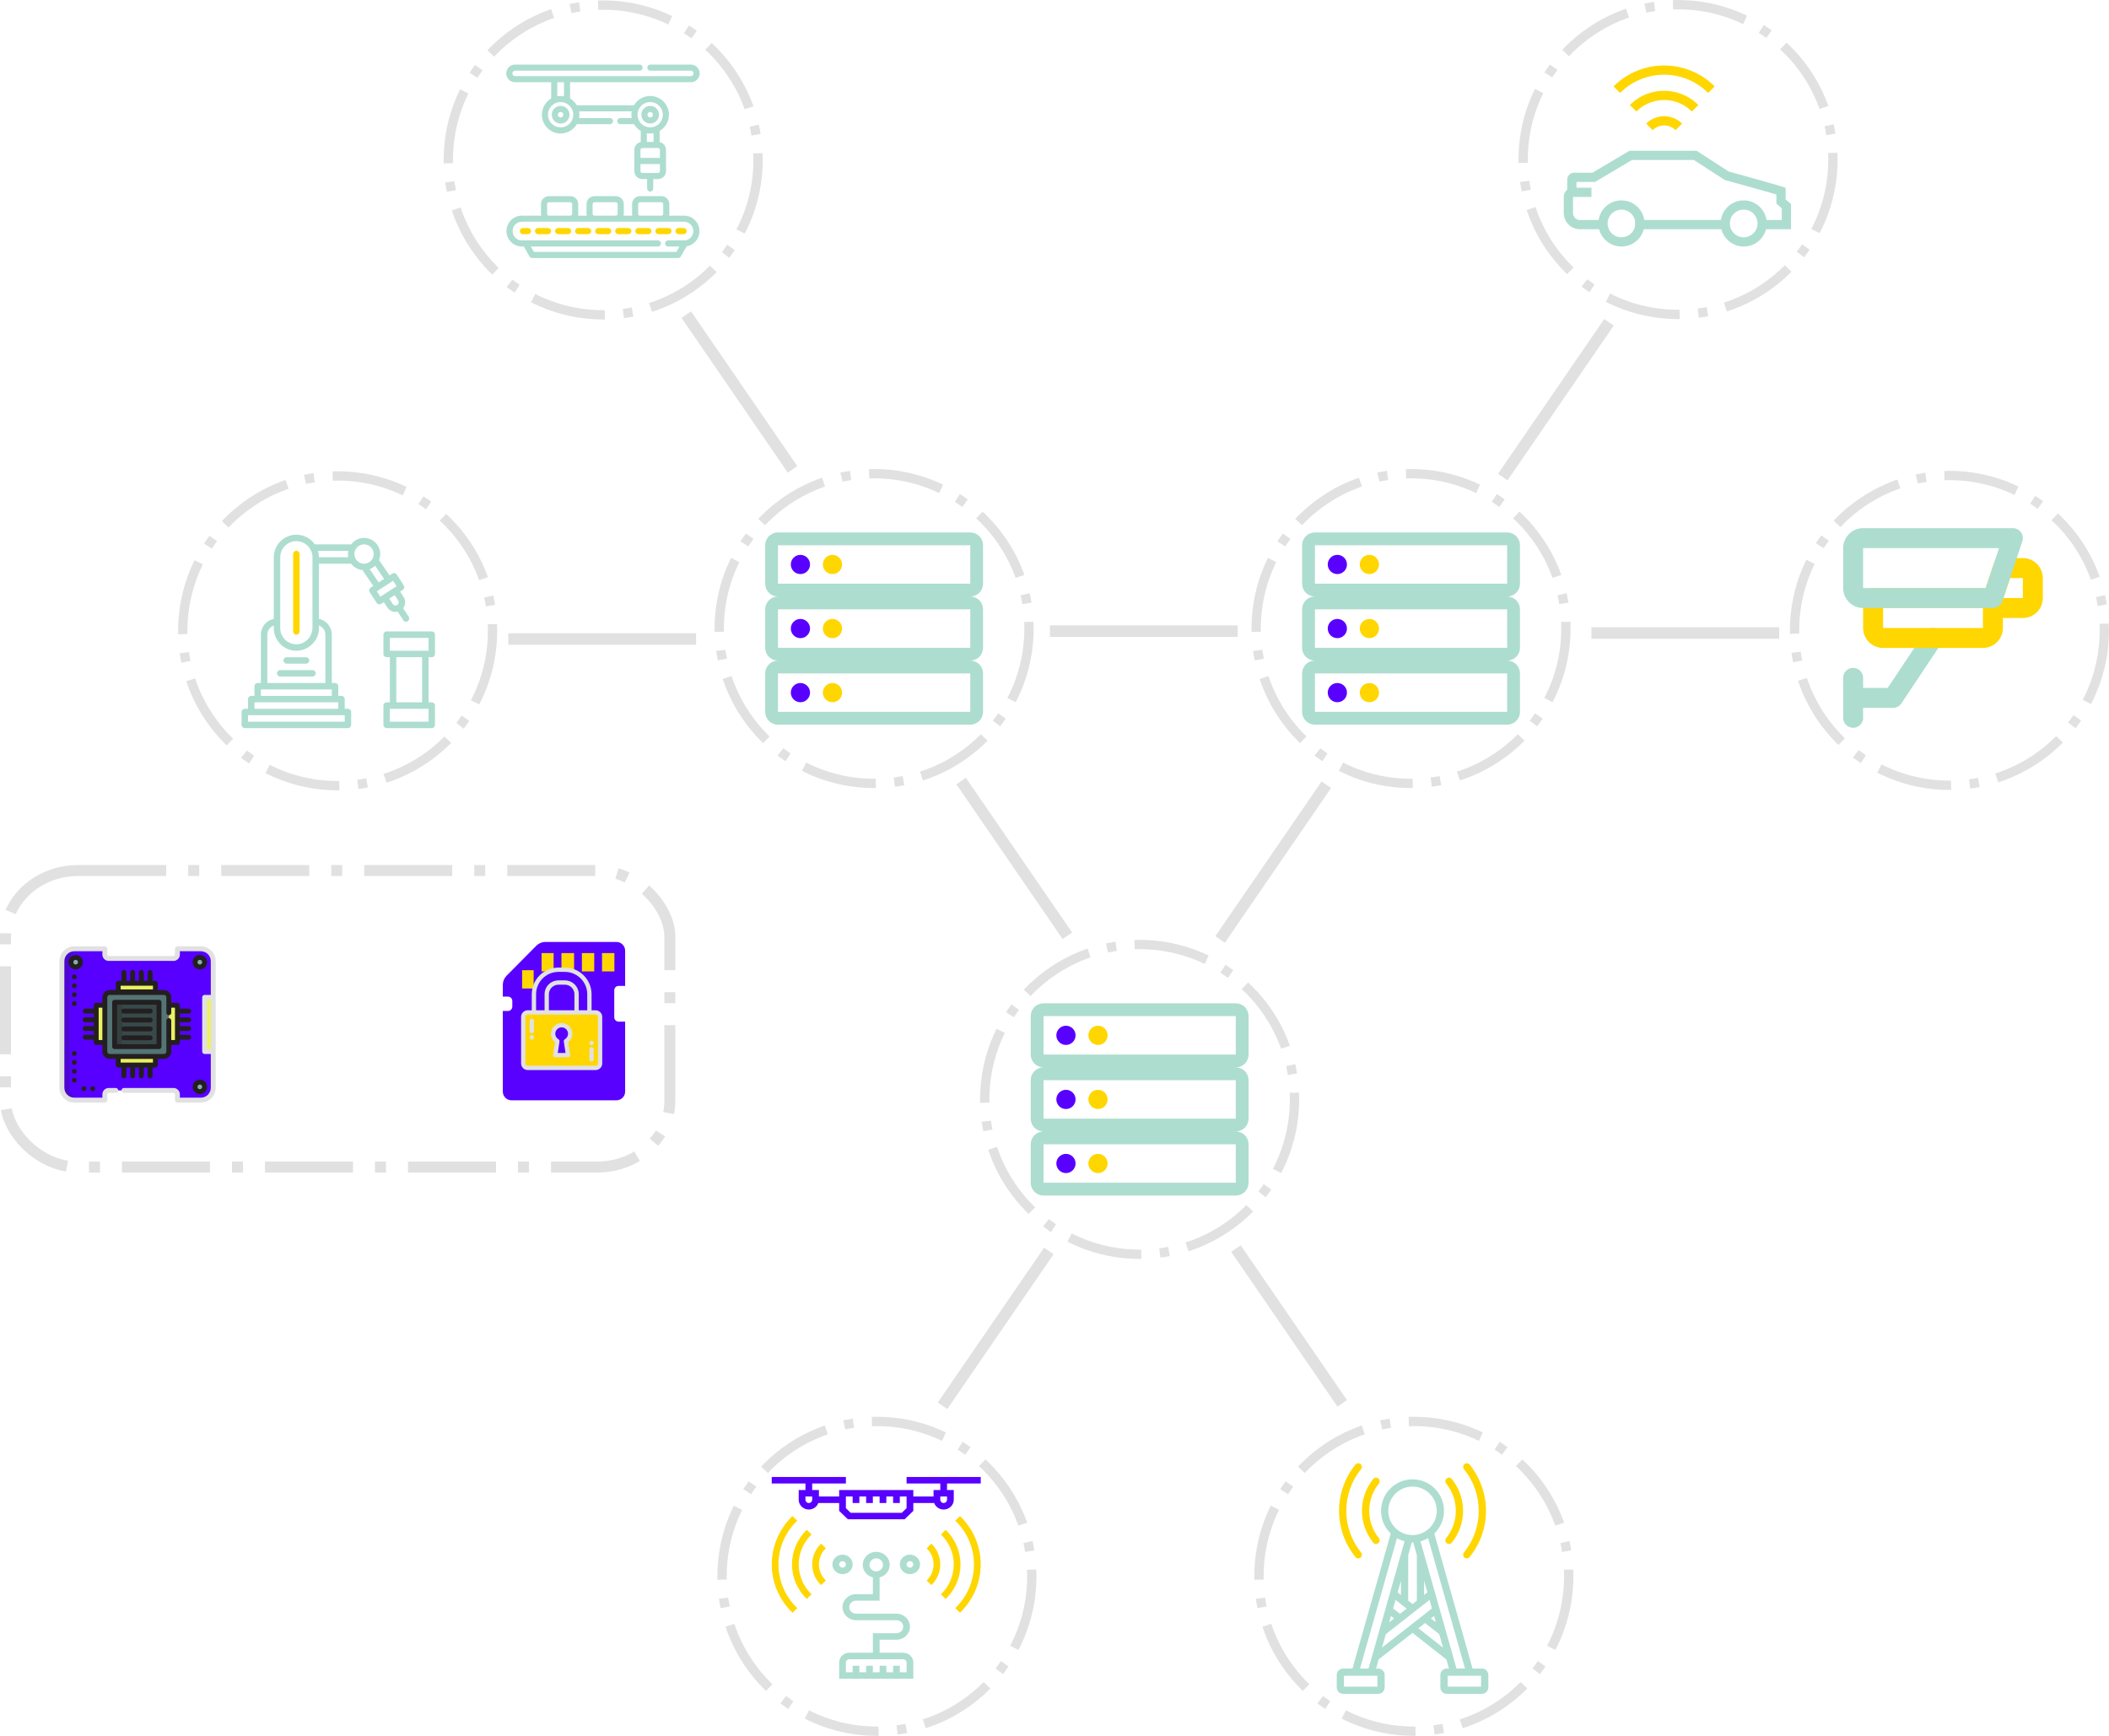 <?xml version="1.0" encoding="UTF-8" standalone="no"?>
<!-- Created with Inkscape (http://www.inkscape.org/) -->

<svg
   width="145.142mm"
   height="119.471mm"
   viewBox="0 0 145.142 119.471"
   version="1.1"
   id="svg1"
   inkscape:version="1.3.2 (091e20e, 2023-11-25)"
   sodipodi:docname="overview.svg"
   inkscape:export-filename="overview-plain.svg"
   inkscape:export-xdpi="96"
   inkscape:export-ydpi="96"
   xml:space="preserve"
   xmlns:inkscape="http://www.inkscape.org/namespaces/inkscape"
   xmlns:sodipodi="http://sodipodi.sourceforge.net/DTD/sodipodi-0.dtd"
   xmlns="http://www.w3.org/2000/svg"
   xmlns:svg="http://www.w3.org/2000/svg"><sodipodi:namedview
     id="namedview1"
     pagecolor="#333231"
     bordercolor="#999999"
     borderopacity="1"
     inkscape:showpageshadow="0"
     inkscape:pageopacity="0"
     inkscape:pagecheckerboard="0"
     inkscape:deskcolor="#d1d1d1"
     inkscape:document-units="mm"
     inkscape:zoom="2.912955"
     inkscape:cx="162.03477"
     inkscape:cy="223.31275"
     inkscape:window-width="2560"
     inkscape:window-height="1373"
     inkscape:window-x="0"
     inkscape:window-y="0"
     inkscape:window-maximized="1"
     inkscape:current-layer="layer1"
     showgrid="false"
     inkscape:lockguides="true" /><defs
     id="defs1"><style
       id="style1">.cls-1{fill:none;}</style></defs><g
     inkscape:label="Calque 1"
     inkscape:groupmode="layer"
     id="layer1"
     transform="translate(-19.465,-12.981)"
     style="display:inline"><g
       style="display:inline;fill:#adddcf;fill-opacity:1"
       id="g16"
       transform="matrix(0.026,0,0,0.026,36.089,49.782)"
       inkscape:label="robot-arm-3"><g
         id="g7"
         style="fill:#adddcf;fill-opacity:1"><g
           id="g6"
           style="fill:#adddcf;fill-opacity:1"><g
             id="g5"
             style="fill:#adddcf;fill-opacity:1"><path
               d="m 119.467,341.333 h 51.2 c 4.713,0 8.533,-3.821 8.533,-8.533 0,-4.713 -3.82,-8.533 -8.533,-8.533 h -51.2 c -4.713,0 -8.533,3.821 -8.533,8.533 -10e-4,4.713 3.82,8.533 8.533,8.533 z"
               id="path1-2"
               style="fill:#adddcf;fill-opacity:1" /><path
               d="M 187.733,358.4 H 102.4 c -4.713,0 -8.533,3.82 -8.533,8.533 0,4.713 3.82,8.533 8.533,8.533 h 85.333 c 4.713,0 8.533,-3.82 8.533,-8.533 0,-4.713 -3.82,-8.533 -8.533,-8.533 z"
               id="path2-0"
               style="fill:#adddcf;fill-opacity:1" /><path
               d="m 145.067,264.533 c 4.713,0 8.533,-3.82 8.533,-8.533 V 51.2 c 0,-4.713 -3.821,-8.533 -8.533,-8.533 -4.712,0 -8.533,3.82 -8.533,8.533 V 256 c -0.001,4.713 3.82,8.533 8.533,8.533 z"
               id="path3-2"
               style="fill:#ffd600;fill-opacity:1" /><path
               d="m 385.925,192.8 c 6.065,9.354 17.193,13.437 27.446,10.987 l 14.708,22.718 c 2.561,3.956 7.845,5.087 11.801,2.526 3.956,-2.561 5.087,-7.845 2.526,-11.801 l -14.708,-22.718 c 6.433,-8.354 7.264,-20.183 1.209,-29.537 l -9.28,-14.327 7.163,-4.638 c 3.955,-2.561 5.086,-7.843 2.526,-11.799 l -18.543,-28.655 c -2.561,-3.957 -7.845,-5.089 -11.802,-2.527 l -7.332,4.747 -27.748,-40.756 c 1.956,-4.893 3.042,-10.228 3.042,-15.819 0,-23.563 -19.104,-42.667 -42.667,-42.667 -13.957,0 -26.349,6.704 -34.133,17.067 H 194.006 C 183.185,10.152 165.267,0 145.067,0 112.194,0 85.334,26.861 85.334,59.733 V 222.722 C 65.859,226.676 51.2,243.893 51.2,264.533 v 128 h -8.533 c -4.713,0 -8.533,3.821 -8.533,8.533 v 25.6 H 25.6 c -4.713,0 -8.533,3.82 -8.533,8.533 v 25.6 H 8.533 C 3.82,460.8 0,464.621 0,469.333 v 34.133 C 0,508.18 3.82,512 8.533,512 H 281.6 c 4.713,0 8.533,-3.82 8.533,-8.533 v -34.133 c 0,-4.713 -3.82,-8.533 -8.533,-8.533 h -8.533 v -25.6 c 0,-4.713 -3.821,-8.533 -8.533,-8.533 H 256 v -25.6 c 0,-4.713 -3.82,-8.533 -8.533,-8.533 h -8.533 v -128 c 0,-20.64 -14.659,-37.858 -34.133,-41.811 V 76.8 h 85.334 c 7,9.318 17.725,15.674 29.964,16.861 l 28.562,41.94 -6.998,4.53 c -3.956,2.561 -5.087,7.845 -2.526,11.801 l 18.552,28.655 c 2.561,3.956 7.845,5.087 11.801,2.525 l 7.163,-4.638 z m 14.323,-9.28 -9.27,-14.32 14.323,-9.276 9.279,14.325 c 2.554,3.945 1.43,9.222 -2.506,11.785 -0.007,0.005 -0.015,0.008 -0.022,0.013 -0.007,0.005 -0.013,0.01 -0.021,0.015 -3.951,2.543 -9.221,1.41 -11.783,-2.542 z M 102.4,59.733 c 0,-23.447 19.219,-42.667 42.667,-42.667 15.496,0 29.139,8.397 36.615,20.859 0.083,0.167 0.152,0.336 0.247,0.5 2.807,4.823 4.637,10.072 5.399,15.531 0.021,0.154 0.04,0.31 0.06,0.465 0.088,0.685 0.155,1.375 0.209,2.066 0.017,0.226 0.038,0.451 0.052,0.678 0.05,0.817 0.08,1.637 0.082,2.46 0,0.036 0.003,0.071 0.003,0.107 V 230.4 245.547 c 0,19.249 -11.904,36.201 -28.732,42.219 -0.376,0.131 -0.751,0.265 -1.132,0.386 -0.101,0.033 -0.203,0.064 -0.304,0.096 -2.512,0.777 -5.121,1.322 -7.802,1.62 -0.221,0.024 -0.441,0.049 -0.661,0.069 -0.442,0.042 -0.888,0.074 -1.334,0.102 -0.38,0.023 -0.759,0.042 -1.137,0.055 -0.336,0.012 -0.673,0.021 -1.011,0.026 -0.49,0.005 -0.978,0.002 -1.464,-0.009 -0.24,-0.005 -0.479,-0.009 -0.718,-0.018 -0.612,-0.024 -1.221,-0.062 -1.827,-0.112 -0.116,-0.009 -0.232,-0.016 -0.347,-0.027 -6.888,-0.628 -13.345,-2.909 -18.942,-6.456 -0.027,-0.017 -0.055,-0.035 -0.082,-0.053 -0.564,-0.359 -1.119,-0.734 -1.665,-1.119 -0.092,-0.065 -0.184,-0.131 -0.276,-0.197 -0.471,-0.338 -0.934,-0.686 -1.391,-1.042 -0.147,-0.115 -0.294,-0.229 -0.439,-0.346 -0.387,-0.31 -0.767,-0.629 -1.143,-0.952 -0.195,-0.168 -0.391,-0.334 -0.583,-0.505 -0.307,-0.273 -0.606,-0.554 -0.905,-0.835 -0.242,-0.229 -0.486,-0.455 -0.723,-0.69 -0.22,-0.217 -0.432,-0.441 -0.648,-0.663 -0.297,-0.307 -0.596,-0.612 -0.884,-0.927 -0.108,-0.117 -0.21,-0.24 -0.316,-0.359 -3.081,-3.45 -5.617,-7.395 -7.459,-11.702 -0.019,-0.043 -0.038,-0.086 -0.056,-0.13 -0.241,-0.568 -0.467,-1.144 -0.684,-1.724 -0.037,-0.099 -0.074,-0.197 -0.11,-0.297 -0.197,-0.54 -0.382,-1.086 -0.557,-1.636 -0.048,-0.15 -0.095,-0.301 -0.141,-0.452 -0.157,-0.512 -0.305,-1.028 -0.443,-1.548 -0.053,-0.202 -0.103,-0.405 -0.154,-0.608 -0.12,-0.482 -0.235,-0.966 -0.338,-1.454 -0.054,-0.258 -0.102,-0.518 -0.152,-0.777 -0.086,-0.445 -0.17,-0.89 -0.241,-1.34 -0.052,-0.328 -0.093,-0.66 -0.138,-0.991 -0.053,-0.393 -0.109,-0.785 -0.152,-1.182 -0.046,-0.432 -0.076,-0.868 -0.108,-1.304 -0.023,-0.307 -0.054,-0.613 -0.071,-0.922 -0.04,-0.754 -0.063,-1.514 -0.063,-2.278 V 230.4 59.733 Z m 170.667,435.2 h -256 v -17.067 h 8.533 238.933 8.533 v 17.067 z M 34.133,460.8 v -17.067 h 8.533 204.8 H 256 V 460.8 Z M 51.2,426.667 V 409.6 h 8.533 170.667 8.533 v 17.067 H 51.2 Z M 221.867,264.533 v 128 h -153.6 v -128 c 0,-11.145 7.124,-20.628 17.067,-24.143 v 7.076 c 0,1.072 0.032,2.137 0.088,3.195 0.022,0.422 0.065,0.837 0.096,1.257 0.047,0.625 0.089,1.25 0.155,1.869 0.056,0.533 0.133,1.06 0.203,1.589 0.066,0.49 0.126,0.982 0.204,1.468 0.095,0.596 0.207,1.186 0.319,1.776 0.077,0.403 0.151,0.807 0.236,1.207 0.136,0.642 0.287,1.277 0.443,1.91 0.083,0.334 0.164,0.668 0.253,1 0.179,0.676 0.372,1.346 0.574,2.013 0.083,0.274 0.168,0.548 0.255,0.82 0.226,0.706 0.463,1.407 0.714,2.102 0.078,0.216 0.159,0.43 0.239,0.645 0.276,0.736 0.562,1.465 0.866,2.187 0.065,0.155 0.134,0.307 0.2,0.461 0.331,0.769 0.674,1.531 1.036,2.283 0.039,0.08 0.08,0.159 0.119,0.239 2.393,4.909 5.437,9.433 9.017,13.472 0.219,0.248 0.433,0.501 0.657,0.745 0.365,0.399 0.743,0.784 1.119,1.173 0.334,0.347 0.667,0.695 1.009,1.034 0.318,0.314 0.644,0.618 0.969,0.924 0.424,0.401 0.85,0.799 1.285,1.188 0.276,0.246 0.558,0.486 0.839,0.727 0.506,0.435 1.018,0.864 1.539,1.282 0.236,0.189 0.474,0.376 0.714,0.561 0.588,0.458 1.183,0.904 1.788,1.34 0.192,0.138 0.385,0.276 0.579,0.412 0.674,0.474 1.358,0.932 2.051,1.379 0.141,0.091 0.281,0.182 0.422,0.271 0.769,0.486 1.551,0.954 2.343,1.405 0.078,0.044 0.154,0.09 0.232,0.134 5.394,3.041 11.297,5.272 17.549,6.516 0.015,0.003 0.03,0.005 0.045,0.008 0.98,0.194 1.969,0.364 2.966,0.509 0.248,0.036 0.498,0.062 0.747,0.096 0.763,0.101 1.528,0.195 2.3,0.267 0.381,0.036 0.766,0.059 1.149,0.088 0.644,0.048 1.288,0.092 1.937,0.118 0.467,0.02 0.936,0.027 1.406,0.036 0.358,0.006 0.713,0.027 1.073,0.027 0.219,0 0.434,-0.014 0.652,-0.017 0.516,-0.005 1.034,-0.021 1.553,-0.04 0.529,-0.019 1.056,-0.044 1.581,-0.077 0.57,-0.035 1.141,-0.079 1.714,-0.131 0.427,-0.039 0.853,-0.085 1.278,-0.133 0.409,-0.046 0.816,-0.074 1.227,-0.128 0.33,-0.044 0.654,-0.105 0.982,-0.154 0.065,-0.01 0.13,-0.021 0.195,-0.031 1.919,-0.295 3.804,-0.684 5.652,-1.164 0.038,-0.01 0.076,-0.02 0.114,-0.03 0.817,-0.214 1.627,-0.445 2.429,-0.693 0.218,-0.067 0.435,-0.134 0.651,-0.203 0.532,-0.172 1.06,-0.352 1.586,-0.539 0.525,-0.184 1.048,-0.373 1.566,-0.571 0.106,-0.041 0.21,-0.083 0.316,-0.125 22.319,-8.672 38.238,-30.397 38.238,-55.698 v -1.92 -5.156 c 9.939,3.516 17.064,12.999 17.064,24.144 z m -17.066,-204.8 c 0,-0.911 -0.029,-1.818 -0.07,-2.723 -0.013,-0.277 -0.03,-0.552 -0.046,-0.828 -0.038,-0.624 -0.086,-1.246 -0.143,-1.867 -0.03,-0.326 -0.056,-0.652 -0.09,-0.976 -0.081,-0.746 -0.176,-1.489 -0.285,-2.229 -0.088,-0.6 -0.193,-1.193 -0.298,-1.787 -0.034,-0.188 -0.066,-0.376 -0.101,-0.563 -0.388,-2.07 -0.879,-4.104 -1.476,-6.094 h 80.164 c -0.56,2.757 -0.855,5.611 -0.855,8.533 0,2.922 0.295,5.776 0.855,8.533 h -77.655 z m 98.016,5.434 c -0.16,-0.404 -0.346,-0.805 -0.575,-1.198 -2.042,-3.502 -3.242,-7.241 -3.514,-11.086 -0.001,-0.014 -0.002,-0.027 -0.003,-0.041 -0.038,-0.545 -0.057,-1.092 -0.057,-1.641 0,-0.549 0.019,-1.096 0.057,-1.641 10e-4,-0.014 0.002,-0.028 0.003,-0.041 0.272,-3.845 1.473,-7.585 3.514,-11.086 0.229,-0.393 0.415,-0.794 0.575,-1.198 4.569,-7.002 12.466,-11.633 21.449,-11.633 14.137,0 25.6,11.463 25.6,25.6 0,3.501 -0.705,6.837 -1.977,9.876 l -1.352,2.437 c -4.457,8.034 -12.713,13.121 -21.931,13.245 l -1.279,0.017 c -8.592,-0.311 -16.101,-4.854 -20.51,-11.61 z m 36.266,26.053 c 5.442,-2.016 10.355,-5.115 14.491,-9.029 l 23.734,34.86 -9.849,6.378 -4.47,2.894 z m 28.293,72.928 -9.276,-14.328 0.169,-0.109 0.002,0.003 18.602,-12.047 24.21,-15.674 9.271,14.327 z"
               id="path4-3"
               style="fill:#adddcf;fill-opacity:1" /><path
               d="m 503.467,324.267 c 4.713,0 8.533,-3.82 8.533,-8.533 v -51.2 c 0,-4.713 -3.82,-8.533 -8.533,-8.533 H 384 c -4.713,0 -8.533,3.82 -8.533,8.533 v 51.2 c 0,4.713 3.82,8.533 8.533,8.533 h 8.533 V 443.734 H 384 c -4.713,0 -8.533,3.821 -8.533,8.533 v 51.2 c 0,4.713 3.82,8.533 8.533,8.533 h 119.467 c 4.713,0 8.533,-3.82 8.533,-8.533 v -51.2 c 0,-4.713 -3.82,-8.533 -8.533,-8.533 h -8.533 V 324.267 Z m -110.934,-51.2 h 102.4 V 307.2 h -8.533 -85.333 -8.533 v -34.133 z m 102.4,221.866 h -102.4 V 460.8 h 8.533 85.334 8.533 z m -17.066,-51.2 H 409.6 V 324.267 h 68.267 z"
               id="path5-7"
               style="fill:#adddcf;fill-opacity:1" /></g></g></g></g><g
       style="fill:none"
       id="g8"
       transform="matrix(0.882,0,0,0.882,105.989,45.657)"
       inkscape:label="server"><path
         d="m 20.5,8.5 v -3 C 20.5,5.235 20.395,4.98 20.207,4.793 20.02,4.605 19.765,4.5 19.5,4.5 H 4.5 C 4.235,4.5 3.98,4.605 3.793,4.793 3.605,4.98 3.5,5.235 3.5,5.5 v 3 C 3.5,8.765 3.605,9.02 3.793,9.207 3.98,9.395 4.235,9.5 4.5,9.5 4.235,9.5 3.98,9.605 3.793,9.793 3.605,9.98 3.5,10.235 3.5,10.5 v 3 c 0,0.265 0.105,0.52 0.293,0.707 C 3.98,14.395 4.235,14.5 4.5,14.5 4.235,14.5 3.98,14.605 3.793,14.793 3.605,14.98 3.5,15.235 3.5,15.5 v 3 c 0,0.265 0.105,0.52 0.293,0.707 C 3.98,19.395 4.235,19.5 4.5,19.5 h 15 c 0.265,0 0.52,-0.105 0.707,-0.293 C 20.395,19.02 20.5,18.765 20.5,18.5 v -3 c 0,-0.265 -0.105,-0.52 -0.293,-0.707 C 20.02,14.605 19.765,14.5 19.5,14.5 c 0.265,0 0.52,-0.105 0.707,-0.293 C 20.395,14.02 20.5,13.765 20.5,13.5 v -3 C 20.5,10.235 20.395,9.98 20.207,9.793 20.02,9.605 19.765,9.5 19.5,9.5 19.765,9.5 20.02,9.395 20.207,9.207 20.395,9.02 20.5,8.765 20.5,8.5 Z m -1,10 h -15 v -3 h 15 z m 0,-5 h -15 v -3 h 15 z m 0,-5 h -15 v -3 h 15 z"
         fill="#000000"
         id="path1-7"
         style="fill:#adddcf;fill-opacity:1" /><path
         d="M 6.25,7.75 C 6.664,7.75 7,7.414 7,7 7,6.586 6.664,6.25 6.25,6.25 5.836,6.25 5.5,6.586 5.5,7 c 0,0.414 0.336,0.75 0.75,0.75 z"
         fill="#000000"
         id="path2-5"
         style="fill:#5801ff;fill-opacity:1" /><path
         d="M 8.75,7.75 C 9.164,7.75 9.5,7.414 9.5,7 9.5,6.586 9.164,6.25 8.75,6.25 8.336,6.25 8,6.586 8,7 8,7.414 8.336,7.75 8.75,7.75 Z"
         fill="#000000"
         id="path3-3"
         style="fill:#ffd600;fill-opacity:1" /><path
         d="M 6.25,12.75 C 6.664,12.75 7,12.414 7,12 7,11.586 6.664,11.25 6.25,11.25 5.836,11.25 5.5,11.586 5.5,12 c 0,0.414 0.336,0.75 0.75,0.75 z"
         fill="#000000"
         id="path4-5"
         style="fill:#5801ff;fill-opacity:1" /><path
         d="M 8.75,12.75 C 9.164,12.75 9.5,12.414 9.5,12 9.5,11.586 9.164,11.25 8.75,11.25 8.336,11.25 8,11.586 8,12 c 0,0.414 0.336,0.75 0.75,0.75 z"
         fill="#000000"
         id="path5-6"
         style="fill:#ffd600;fill-opacity:1" /><path
         d="M 6.25,17.75 C 6.664,17.75 7,17.414 7,17 7,16.586 6.664,16.25 6.25,16.25 5.836,16.25 5.5,16.586 5.5,17 c 0,0.414 0.336,0.75 0.75,0.75 z"
         fill="#000000"
         id="path6-2"
         style="fill:#5801ff;fill-opacity:1" /><path
         d="M 8.75,17.75 C 9.164,17.75 9.5,17.414 9.5,17 9.5,16.586 9.164,16.25 8.75,16.25 8.336,16.25 8,16.586 8,17 c 0,0.414 0.336,0.75 0.75,0.75 z"
         fill="#000000"
         id="path7-9"
         style="fill:#ffd600;fill-opacity:1" /></g><g
       style="display:inline;fill:#000000;fill-opacity:1"
       id="g3"
       transform="matrix(0.029,0,0,0.028,72.576,114.635)"
       inkscape:label="drone"><path
         d="m 312,432 h -56 v -32 h 40 c 17.648,0 32,-14.352 32,-32 0,-17.648 -14.352,-32 -32,-32 h -96 c -8.824,0 -16,-7.176 -16,-16 0,-8.824 7.176,-16 16,-16 h 56 v -57.136 c 13.768,-3.576 24,-15.992 24,-30.864 0,-17.648 -14.352,-32 -32,-32 -17.648,0 -32,14.352 -32,32 0,14.872 10.232,27.288 24,30.864 V 288 h -40 c -17.648,0 -32,14.352 -32,32 0,17.648 14.352,32 32,32 h 96 c 8.824,0 16,7.176 16,16 0,8.824 -7.176,16 -16,16 h -56 v 48 h -56 c -13.232,0 -24,10.768 -24,24 v 40 h 176 v -40 c 0,-13.232 -10.768,-24 -24,-24 z M 232,216 c 0,-8.824 7.176,-16 16,-16 8.824,0 16,7.176 16,16 0,8.824 -7.176,16 -16,16 -8.824,0 -16,-7.176 -16,-16 z m 88,264 h -16 v -16 h -16 v 16 h -16 v -16 h -16 v 16 h -16 v -16 h -16 v 16 h -16 v -16 h -16 v 16 h -16 v -24 c 0,-4.416 3.584,-8 8,-8 h 128 c 4.416,0 8,3.584 8,8 z"
         id="path1-5"
         style="fill:#adddcf;fill-opacity:1;stroke-width:0.983;stroke-dasharray:none" /><path
         d="m 328,190.856 c -13.232,0 -24,10.768 -24,24 0,13.232 10.768,24 24,24 13.232,0 24,-10.768 24,-24 0,-13.232 -10.768,-24 -24,-24 z m 0,32 c -4.416,0 -8,-3.584 -8,-8 0,-4.416 3.584,-8 8,-8 4.416,0 8,3.584 8,8 0,4.416 -3.584,8 -8,8 z"
         id="path2-35"
         style="fill:#adddcf;fill-opacity:1;stroke-width:0.983;stroke-dasharray:none" /><path
         d="m 367.6,175.264 c 21.832,21.832 21.832,57.36 0,79.192 l 11.312,11.312 c 28.072,-28.072 28.072,-73.752 0,-101.824 z"
         id="path3-62"
         style="fill:#ffd600;fill-opacity:1" /><path
         d="m 412.848,130.008 -11.312,11.312 c 40.552,40.552 40.552,106.528 0,147.088 l 11.312,11.312 c 46.792,-46.792 46.792,-122.92 0,-169.712 z"
         id="path4-9"
         style="fill:#ffd600;fill-opacity:1" /><path
         d="m 435.488,107.384 c 59.256,59.264 59.256,155.696 0,214.96 l 11.312,11.312 c 65.496,-65.504 65.496,-172.088 0,-237.584 z"
         id="path5-1"
         style="fill:#ffd600;fill-opacity:1" /><path
         d="m 320,0 v 16 h 80 V 32 H 384 V 48 H 336 V 32 H 160 V 48 H 112 V 32 H 96 V 16 h 80 V 0 H 0 V 16 H 80 V 32 H 64 v 24 c 0,13.232 10.768,24 24,24 10.416,0 19.216,-6.712 22.528,-16 H 160 V 83.312 L 180.688,104 H 315.312 L 336,83.312 V 64 h 49.472 c 3.312,9.288 12.112,16 22.528,16 13.232,0 24,-10.768 24,-24 V 32 H 416 V 16 h 80 V 0 Z M 96,56 c 0,4.416 -3.584,8 -8,8 -4.416,0 -8,-3.584 -8,-8 V 48 H 96 Z M 320,76.688 308.688,88 H 187.312 L 176,76.688 V 48 h 16 v 16 h 16 V 48 h 16 v 16 h 16 V 48 h 16 v 16 h 16 V 48 h 16 v 16 h 16 V 48 h 16 z M 416,56 c 0,4.416 -3.584,8 -8,8 -4.416,0 -8,-3.584 -8,-8 v -8 h 16 z"
         id="path6-2-30"
         style="fill:#5801ff;fill-opacity:1" /><path
         d="m 192,214.856 c 0,-13.232 -10.768,-24 -24,-24 -13.232,0 -24,10.768 -24,24 0,13.232 10.768,24 24,24 13.232,0 24,-10.76 24,-24 z m -32,0 c 0,-4.416 3.584,-8 8,-8 4.416,0 8,3.584 8,8 0,4.416 -3.584,8 -8,8 -4.416,0 -8,-3.584 -8,-8 z"
         id="path7"
         style="fill:#adddcf;fill-opacity:1;stroke-width:0.983;stroke-dasharray:none" /><path
         d="m 117.088,163.952 c -28.072,28.072 -28.072,73.752 0,101.824 L 128.4,254.464 c -21.832,-21.832 -21.832,-57.36 0,-79.192 z"
         id="path8"
         style="fill:#ffd600;fill-opacity:1" /><path
         d="M 83.152,130.008 C 36.36,176.8 36.36,252.928 83.152,299.72 L 94.464,288.408 C 53.912,247.856 53.912,181.88 94.464,141.32 Z"
         id="path9"
         style="fill:#ffd600;fill-opacity:1" /><path
         d="M 60.512,107.384 49.2,96.072 c -65.496,65.504 -65.496,172.088 0,237.584 L 60.512,322.344 C 1.256,263.08 1.256,166.648 60.512,107.384 Z"
         id="path10"
         style="fill:#ffd600;fill-opacity:1" /></g><g
       style="fill:none"
       id="g8-9"
       transform="matrix(0.882,0,0,0.882,87.312,78.064)"
       inkscape:label="server"><path
         d="m 20.5,8.5 v -3 C 20.5,5.235 20.395,4.98 20.207,4.793 20.02,4.605 19.765,4.5 19.5,4.5 H 4.5 C 4.235,4.5 3.98,4.605 3.793,4.793 3.605,4.98 3.5,5.235 3.5,5.5 v 3 C 3.5,8.765 3.605,9.02 3.793,9.207 3.98,9.395 4.235,9.5 4.5,9.5 4.235,9.5 3.98,9.605 3.793,9.793 3.605,9.98 3.5,10.235 3.5,10.5 v 3 c 0,0.265 0.105,0.52 0.293,0.707 C 3.98,14.395 4.235,14.5 4.5,14.5 4.235,14.5 3.98,14.605 3.793,14.793 3.605,14.98 3.5,15.235 3.5,15.5 v 3 c 0,0.265 0.105,0.52 0.293,0.707 C 3.98,19.395 4.235,19.5 4.5,19.5 h 15 c 0.265,0 0.52,-0.105 0.707,-0.293 C 20.395,19.02 20.5,18.765 20.5,18.5 v -3 c 0,-0.265 -0.105,-0.52 -0.293,-0.707 C 20.02,14.605 19.765,14.5 19.5,14.5 c 0.265,0 0.52,-0.105 0.707,-0.293 C 20.395,14.02 20.5,13.765 20.5,13.5 v -3 C 20.5,10.235 20.395,9.98 20.207,9.793 20.02,9.605 19.765,9.5 19.5,9.5 19.765,9.5 20.02,9.395 20.207,9.207 20.395,9.02 20.5,8.765 20.5,8.5 Z m -1,10 h -15 v -3 h 15 z m 0,-5 h -15 v -3 h 15 z m 0,-5 h -15 v -3 h 15 z"
         fill="#000000"
         id="path1-7-1"
         style="fill:#adddcf;fill-opacity:1" /><path
         d="M 6.25,7.75 C 6.664,7.75 7,7.414 7,7 7,6.586 6.664,6.25 6.25,6.25 5.836,6.25 5.5,6.586 5.5,7 c 0,0.414 0.336,0.75 0.75,0.75 z"
         fill="#000000"
         id="path2-5-9"
         style="fill:#5801ff;fill-opacity:1" /><path
         d="M 8.75,7.75 C 9.164,7.75 9.5,7.414 9.5,7 9.5,6.586 9.164,6.25 8.75,6.25 8.336,6.25 8,6.586 8,7 8,7.414 8.336,7.75 8.75,7.75 Z"
         fill="#000000"
         id="path3-3-6"
         style="fill:#ffd600;fill-opacity:1" /><path
         d="M 6.25,12.75 C 6.664,12.75 7,12.414 7,12 7,11.586 6.664,11.25 6.25,11.25 5.836,11.25 5.5,11.586 5.5,12 c 0,0.414 0.336,0.75 0.75,0.75 z"
         fill="#000000"
         id="path4-5-9"
         style="fill:#5801ff;fill-opacity:1" /><path
         d="M 8.75,12.75 C 9.164,12.75 9.5,12.414 9.5,12 9.5,11.586 9.164,11.25 8.75,11.25 8.336,11.25 8,11.586 8,12 c 0,0.414 0.336,0.75 0.75,0.75 z"
         fill="#000000"
         id="path5-6-3"
         style="fill:#ffd600;fill-opacity:1" /><path
         d="M 6.25,17.75 C 6.664,17.75 7,17.414 7,17 7,16.586 6.664,16.25 6.25,16.25 5.836,16.25 5.5,16.586 5.5,17 c 0,0.414 0.336,0.75 0.75,0.75 z"
         fill="#000000"
         id="path6-2-3"
         style="fill:#5801ff;fill-opacity:1" /><path
         d="M 8.75,17.75 C 9.164,17.75 9.5,17.414 9.5,17 9.5,16.586 9.164,16.25 8.75,16.25 8.336,16.25 8,16.586 8,17 c 0,0.414 0.336,0.75 0.75,0.75 z"
         fill="#000000"
         id="path7-9-8"
         style="fill:#ffd600;fill-opacity:1" /></g><g
       style="fill:none"
       id="g8-9-6"
       transform="matrix(0.882,0,0,0.882,69.038,45.657)"
       inkscape:label="server"><path
         d="m 20.5,8.5 v -3 C 20.5,5.235 20.395,4.98 20.207,4.793 20.02,4.605 19.765,4.5 19.5,4.5 H 4.5 C 4.235,4.5 3.98,4.605 3.793,4.793 3.605,4.98 3.5,5.235 3.5,5.5 v 3 C 3.5,8.765 3.605,9.02 3.793,9.207 3.98,9.395 4.235,9.5 4.5,9.5 4.235,9.5 3.98,9.605 3.793,9.793 3.605,9.98 3.5,10.235 3.5,10.5 v 3 c 0,0.265 0.105,0.52 0.293,0.707 C 3.98,14.395 4.235,14.5 4.5,14.5 4.235,14.5 3.98,14.605 3.793,14.793 3.605,14.98 3.5,15.235 3.5,15.5 v 3 c 0,0.265 0.105,0.52 0.293,0.707 C 3.98,19.395 4.235,19.5 4.5,19.5 h 15 c 0.265,0 0.52,-0.105 0.707,-0.293 C 20.395,19.02 20.5,18.765 20.5,18.5 v -3 c 0,-0.265 -0.105,-0.52 -0.293,-0.707 C 20.02,14.605 19.765,14.5 19.5,14.5 c 0.265,0 0.52,-0.105 0.707,-0.293 C 20.395,14.02 20.5,13.765 20.5,13.5 v -3 C 20.5,10.235 20.395,9.98 20.207,9.793 20.02,9.605 19.765,9.5 19.5,9.5 19.765,9.5 20.02,9.395 20.207,9.207 20.395,9.02 20.5,8.765 20.5,8.5 Z m -1,10 h -15 v -3 h 15 z m 0,-5 h -15 v -3 h 15 z m 0,-5 h -15 v -3 h 15 z"
         fill="#000000"
         id="path1-7-1-4"
         style="fill:#adddcf;fill-opacity:1;stroke-width:1;stroke-dasharray:none" /><path
         d="M 6.25,7.75 C 6.664,7.75 7,7.414 7,7 7,6.586 6.664,6.25 6.25,6.25 5.836,6.25 5.5,6.586 5.5,7 c 0,0.414 0.336,0.75 0.75,0.75 z"
         fill="#000000"
         id="path2-5-9-0"
         style="fill:#5801ff;fill-opacity:1" /><path
         d="M 8.75,7.75 C 9.164,7.75 9.5,7.414 9.5,7 9.5,6.586 9.164,6.25 8.75,6.25 8.336,6.25 8,6.586 8,7 8,7.414 8.336,7.75 8.75,7.75 Z"
         fill="#000000"
         id="path3-3-6-0"
         style="fill:#ffd600;fill-opacity:1" /><path
         d="M 6.25,12.75 C 6.664,12.75 7,12.414 7,12 7,11.586 6.664,11.25 6.25,11.25 5.836,11.25 5.5,11.586 5.5,12 c 0,0.414 0.336,0.75 0.75,0.75 z"
         fill="#000000"
         id="path4-5-9-4"
         style="fill:#5801ff;fill-opacity:1" /><path
         d="M 8.75,12.75 C 9.164,12.75 9.5,12.414 9.5,12 9.5,11.586 9.164,11.25 8.75,11.25 8.336,11.25 8,11.586 8,12 c 0,0.414 0.336,0.75 0.75,0.75 z"
         fill="#000000"
         id="path5-6-3-6"
         style="fill:#ffd600;fill-opacity:1" /><path
         d="M 6.25,17.75 C 6.664,17.75 7,17.414 7,17 7,16.586 6.664,16.25 6.25,16.25 5.836,16.25 5.5,16.586 5.5,17 c 0,0.414 0.336,0.75 0.75,0.75 z"
         fill="#000000"
         id="path6-2-3-2"
         style="fill:#5801ff;fill-opacity:1" /><path
         d="M 8.75,17.75 C 9.164,17.75 9.5,17.414 9.5,17 9.5,16.586 9.164,16.25 8.75,16.25 8.336,16.25 8,16.586 8,17 c 0,0.414 0.336,0.75 0.75,0.75 z"
         fill="#000000"
         id="path7-9-8-6"
         style="fill:#ffd600;fill-opacity:1" /></g><g
       id="g17-2"
       transform="matrix(0.021,0,0,0.021,39.837,58.891)"
       inkscape:label="chip"
       style="display:inline"><path
         style="fill:#5700ff;fill-opacity:1"
         d="m -563.962,1387.549 h 162.452 c 7.091,0 12.84,5.749 12.84,12.84 v 18.926 h 76.85 c 22.395,0 40.547,-18.155 40.547,-40.547 V 963.911 c 0,-22.394 -18.152,-40.547 -40.547,-40.547 h -76.85 v 18.926 c 0,7.091 -5.749,12.84 -12.84,12.84 h -212.234 c -7.091,0 -12.84,-5.749 -12.84,-12.84 v -18.926 h -100.092 c -22.391,0 -40.546,18.153 -40.546,40.547 v 414.857 c 0,22.391 18.154,40.547 40.547,40.547 h 100.093 v -18.926 c 0,-7.091 5.749,-12.84 12.84,-12.84 h 23.031"
         id="path1-5-9" /><g
         style="opacity:0.2"
         id="g2-9-9"
         transform="translate(-775.248,915.339)"><path
           style="fill:#231f20"
           d="M 33.39,463.428 V 48.572 C 33.39,26.178 51.544,8.025 73.936,8.025 H 48.572 C 26.181,8.025 8.026,26.178 8.026,48.572 v 414.857 c 0,22.391 18.154,40.547 40.547,40.547 H 73.936 C 51.544,503.975 33.39,485.82 33.39,463.428 Z"
           id="path2-2-6" /></g><g
         id="g4-2-0"
         transform="translate(-775.248,915.339)"><polyline
           style="fill:#ebf25f"
           points="358.38,217.74 358.38,193.131 386.578,193.131 386.578,315.108 358.38,315.108    358.38,243.42  "
           id="polyline2-2" /><rect
           x="120.469"
           y="193.131"
           style="fill:#ebf25f"
           width="28.197"
           height="121.977"
           id="rect2-7" /><rect
           x="192.532"
           y="121.068"
           style="fill:#ebf25f"
           width="121.977"
           height="28.198"
           id="rect3-6" /><rect
           x="192.532"
           y="360.86"
           style="fill:#ebf25f"
           width="121.977"
           height="28.197"
           id="rect4-1" /></g><path
         style="fill:#547475"
         d="m -416.868,1230.447 v 29.7 c 0,8.864 -7.187,16.05 -16.05,16.05 h -177.616 c -8.865,0 -16.05,-7.186 -16.05,-16.05 v -177.616 c 0,-8.864 7.185,-16.05 16.05,-16.05 h 177.616 c 8.863,0 16.05,7.186 16.05,16.05 v 25.938 m -177.616,135.629 h 145.517 v -145.517 h -145.517 z"
         id="path4-8-3" /><rect
         x="-594.486"
         y="1098.583"
         style="fill:#384949"
         width="145.517"
         height="145.517"
         id="rect5-2" /><g
         style="opacity:0.2"
         id="g6-9-1"
         transform="translate(-775.248,915.339)"><rect
           x="180.762"
           y="183.244"
           style="fill:#231f20"
           width="25.57"
           height="145.517"
           id="rect6-5" /></g><g
         id="g8-99"
         transform="translate(-775.248,915.339)"><circle
           style="fill:#8aacad"
           cx="53.082"
           cy="51.915"
           r="15.692"
           id="circle6-1" /><circle
           style="fill:#8aacad"
           cx="460.079"
           cy="51.915"
           r="15.693"
           id="circle7-4" /><circle
           style="fill:#8aacad"
           cx="460.079"
           cy="460.582"
           r="15.693"
           id="circle8-9" /></g><rect
         x="-299.472"
         y="1082.534"
         style="fill:#ebf25f"
         width="28.198"
         height="177.616"
         id="rect8-1" /><g
         id="g27-0"
         transform="translate(-775.248,915.339)"
         inkscape:label="g27-0"><path
           style="fill:#231f20"
           d="m 192.534,397.08 h 10.763 v 27.574 c 0,4.432 3.592,8.025 8.025,8.025 4.433,0 8.025,-3.593 8.025,-8.025 V 397.08 h 12.482 v 27.574 c 0,4.432 3.592,8.025 8.025,8.025 4.433,0 8.025,-3.593 8.025,-8.025 V 397.08 h 12.482 v 27.574 c 0,4.432 3.592,8.025 8.025,8.025 4.433,0 8.025,-3.593 8.025,-8.025 V 397.08 h 12.484 v 27.574 c 0,4.432 3.592,8.025 8.025,8.025 4.433,0 8.025,-3.593 8.025,-8.025 V 397.08 h 9.567 c 4.433,0 8.025,-3.593 8.025,-8.025 v -20.172 h 19.795 c 13.274,0 24.074,-10.799 24.074,-24.074 v -21.676 h 20.173 c 4.433,0 8.025,-3.593 8.025,-8.025 v -9.224 h 29.113 c 4.433,0 8.025,-3.593 8.025,-8.025 0,-4.432 -3.592,-8.025 -8.025,-8.025 h -29.113 v -12.483 h 29.113 c 4.433,0 8.025,-3.593 8.025,-8.025 0,-4.432 -3.592,-8.025 -8.025,-8.025 h -29.113 v -12.482 h 29.113 c 4.433,0 8.025,-3.593 8.025,-8.025 0,-4.432 -3.592,-8.025 -8.025,-8.025 h -29.113 v -12.483 h 29.113 c 4.433,0 8.025,-3.593 8.025,-8.025 0,-4.432 -3.592,-8.025 -8.025,-8.025 h -29.113 v -11.105 c 0,-4.432 -3.592,-8.025 -8.025,-8.025 h -20.173 v -17.914 c 0,-13.275 -10.8,-24.074 -24.074,-24.074 h -19.795 v -22.053 c 0,-4.432 -3.592,-8.025 -8.025,-8.025 h -9.567 V 85.465 c 0,-4.432 -3.592,-8.025 -8.025,-8.025 -4.433,0 -8.025,3.593 -8.025,8.025 v 27.574 H 276.41 V 85.465 c 0,-4.432 -3.592,-8.025 -8.025,-8.025 -4.433,0 -8.025,3.593 -8.025,8.025 v 27.574 H 247.878 V 85.465 c 0,-4.432 -3.592,-8.025 -8.025,-8.025 -4.433,0 -8.025,3.593 -8.025,8.025 v 27.574 H 219.346 V 85.465 c 0,-4.432 -3.592,-8.025 -8.025,-8.025 -4.433,0 -8.025,3.593 -8.025,8.025 v 27.574 h -10.763 c -4.433,0 -8.025,3.593 -8.025,8.025 v 22.053 h -19.795 c -13.274,0 -24.074,10.799 -24.074,24.074 v 17.914 h -20.172 c -4.433,0 -8.025,3.593 -8.025,8.025 v 11.105 H 84.525 c -4.433,0 -8.025,3.593 -8.025,8.025 0,4.432 3.592,8.025 8.025,8.025 h 27.918 v 12.483 H 84.525 c -4.433,0 -8.025,3.593 -8.025,8.025 0,4.432 3.592,8.025 8.025,8.025 h 27.918 V 261.3 H 84.525 c -4.433,0 -8.025,3.593 -8.025,8.025 0,4.432 3.592,8.025 8.025,8.025 h 27.918 v 12.483 H 84.525 c -4.433,0 -8.025,3.593 -8.025,8.025 0,4.432 3.592,8.025 8.025,8.025 h 27.918 v 9.224 c 0,4.432 3.592,8.025 8.025,8.025 h 20.172 v 21.676 c 0,13.275 10.8,24.074 24.074,24.074 h 19.795 v 20.172 c 0,4.433 3.593,8.026 8.025,8.026 z m 8.025,-267.992 h 105.928 v 12.149 H 200.559 Z M 306.486,381.031 H 200.559 v -12.147 h 105.928 v 12.147 z M 128.492,307.083 V 201.156 h 12.147 v 105.928 h -12.147 z m 28.198,37.726 v -29.7 -121.978 -25.938 c 0,-4.425 3.599,-8.025 8.025,-8.025 h 177.616 c 4.425,0 8.025,3.599 8.025,8.025 v 25.938 0 0 24.609 c 0,4.432 3.592,8.025 8.025,8.025 4.433,0 8.025,-3.593 8.025,-8.025 v -16.585 h 12.149 V 307.083 H 366.406 V 243.42 c 0,-4.432 -3.592,-8.025 -8.025,-8.025 -4.433,0 -8.025,3.593 -8.025,8.025 v 71.688 0 29.7 c 0,4.425 -3.599,8.025 -8.025,8.025 H 314.512 192.534 164.715 c -4.426,0 -8.025,-3.599 -8.025,-8.024 z"
           id="path8-7-7" /><path
           style="fill:#231f20"
           d="M 334.306,328.759 V 183.242 c 0,-4.432 -3.592,-8.025 -8.025,-8.025 H 180.764 c -4.433,0 -8.025,3.593 -8.025,8.025 v 145.517 c 0,4.432 3.592,8.025 8.025,8.025 h 145.517 c 4.433,0 8.025,-3.593 8.025,-8.025 z m -16.05,-8.025 H 188.789 V 191.267 h 129.467 z"
           id="path9-3-5" /><path
           style="fill:#231f20"
           d="m 76.799,51.915 c 0,-13.078 -10.639,-23.717 -23.717,-23.717 -13.078,0 -23.718,10.639 -23.718,23.717 0,13.078 10.639,23.718 23.717,23.718 13.078,0 23.718,-10.64 23.718,-23.718 z m -23.717,7.668 c -4.227,0 -7.667,-3.44 -7.667,-7.669 0,-4.229 3.44,-7.667 7.667,-7.667 4.227,0 7.667,3.44 7.667,7.667 0,4.229 -3.44,7.669 -7.667,7.669 z"
           id="path10-6-8" /><path
           style="fill:#231f20"
           d="m 460.085,75.632 c 13.078,0 23.717,-10.64 23.717,-23.718 0,-13.078 -10.639,-23.717 -23.717,-23.717 -13.079,0 -23.719,10.64 -23.719,23.717 -10e-4,13.079 10.639,23.718 23.719,23.718 z m 0,-31.385 c 4.227,0 7.667,3.44 7.667,7.667 0,4.229 -3.44,7.669 -7.667,7.669 -4.229,0 -7.67,-3.44 -7.67,-7.669 0,-4.227 3.441,-7.667 7.67,-7.667 z"
           id="path11-1-7" /><path
           style="fill:#231f20"
           d="m 460.085,484.296 c 13.078,0 23.717,-10.64 23.717,-23.718 0,-13.078 -10.639,-23.718 -23.717,-23.718 -13.079,0 -23.719,10.64 -23.719,23.718 -10e-4,13.078 10.639,23.718 23.719,23.718 z m 0,-31.385 c 4.227,0 7.667,3.44 7.667,7.669 0,4.229 -3.44,7.669 -7.667,7.669 -4.229,0 -7.67,-3.44 -7.67,-7.669 0,-4.231 3.441,-7.669 7.67,-7.669 z"
           id="path12-2-0" /><path
           style="fill:#e1e1e1;fill-opacity:1"
           d="m 463.428,0 h -76.85 c -4.433,0 -8.025,3.593 -8.025,8.025 v 18.926 c 0,2.655 -2.159,4.815 -4.815,4.815 H 161.504 c -2.655,0 -4.815,-2.16 -4.815,-4.815 V 8.025 C 156.689,3.593 153.097,0 148.664,0 H 48.572 C 21.79,0 0.001,21.789 0.001,48.572 V 463.429 C 0.001,490.211 21.79,512 48.573,512 h 100.093 c 4.433,0 8.025,-3.593 8.025,-8.025 v -18.926 c 0,-2.655 2.16,-4.815 4.815,-4.815 h 23.031 c 4.433,0 8.025,-3.593 8.025,-8.025 0,-4.432 -3.592,-8.025 -8.025,-8.025 h -23.031 c -11.504,0 -20.865,9.36 -20.865,20.865 V 495.95 H 48.572 C 30.639,495.95 16.05,481.361 16.05,463.428 V 48.572 C 16.051,30.639 30.64,16.05 48.572,16.05 h 92.068 v 10.901 c 0,11.504 9.36,20.865 20.865,20.865 h 212.234 c 11.504,0 20.865,-9.36 20.865,-20.865 V 16.05 h 68.825 c 17.933,0 32.522,14.589 32.522,32.521 v 110.596 h -20.173 c -4.433,0 -8.025,3.593 -8.025,8.025 v 177.616 c 0,4.432 3.592,8.025 8.025,8.025 h 20.173 v 110.596 c 0,17.933 -14.589,32.522 -32.522,32.522 H 394.604 V 485.05 c 0,-11.504 -9.36,-20.865 -20.865,-20.865 H 211.285 c -4.433,0 -8.025,3.593 -8.025,8.025 0,4.432 3.592,8.025 8.025,8.025 h 162.452 c 2.656,0 4.815,2.16 4.815,4.815 v 18.926 c 0,4.432 3.592,8.025 8.025,8.025 h 76.85 c 26.782,0 48.572,-21.789 48.572,-48.572 V 344.809 167.192 48.572 C 511.999,21.789 490.21,0 463.428,0 Z m 20.374,336.784 V 278.189 175.217 h 12.149 v 161.567 z"
           id="path13-9-4"
           sodipodi:nodetypes="sssssssssssssssssssssscsscscsssscsscsssscsscsssssssssssccsscccccc" /><path
           style="fill:#231f20"
           d="m 210.708,220.308 h 86.821 c 4.433,0 8.025,-3.593 8.025,-8.025 0,-4.432 -3.592,-8.025 -8.025,-8.025 h -86.821 c -4.433,0 -8.025,3.593 -8.025,8.025 0,4.432 3.594,8.025 8.025,8.025 z"
           id="path14-3-8" /><path
           style="fill:#231f20"
           d="m 210.708,307.859 h 86.821 c 4.433,0 8.025,-3.593 8.025,-8.025 0,-4.432 -3.592,-8.025 -8.025,-8.025 h -86.821 c -4.433,0 -8.025,3.593 -8.025,8.025 0,4.432 3.594,8.025 8.025,8.025 z"
           id="path15-0" /><path
           style="fill:#231f20"
           d="m 210.708,278.676 h 86.821 c 4.433,0 8.025,-3.593 8.025,-8.025 0,-4.432 -3.592,-8.025 -8.025,-8.025 h -86.821 c -4.433,0 -8.025,3.593 -8.025,8.025 0.001,4.432 3.594,8.025 8.025,8.025 z"
           id="path16-4" /><path
           style="fill:#231f20"
           d="m 210.708,249.492 h 86.821 c 4.433,0 8.025,-3.593 8.025,-8.025 0,-4.432 -3.592,-8.025 -8.025,-8.025 h -86.821 c -4.433,0 -8.025,3.593 -8.025,8.025 0.001,4.432 3.594,8.025 8.025,8.025 z"
           id="path17-2" /><path
           style="fill:#231f20"
           d="m 48.672,343.168 h -0.024 c -4.433,0 -8.013,3.593 -8.013,8.025 0,4.432 3.604,8.025 8.037,8.025 4.433,0 8.025,-3.593 8.025,-8.025 0,-4.432 -3.592,-8.025 -8.025,-8.025 z"
           id="path18-9" /><path
           style="fill:#231f20"
           d="m 48.672,430.719 h -0.024 c -4.433,0 -8.013,3.593 -8.013,8.025 0,4.432 3.604,8.025 8.037,8.025 4.433,0 8.025,-3.593 8.025,-8.025 0,-4.432 -3.592,-8.025 -8.025,-8.025 z"
           id="path19-6" /><path
           style="fill:#231f20"
           d="m 48.672,401.536 h -0.024 c -4.433,0 -8.013,3.593 -8.013,8.025 0,4.432 3.604,8.025 8.037,8.025 4.433,0 8.025,-3.593 8.025,-8.025 0,-4.432 -3.592,-8.025 -8.025,-8.025 z"
           id="path20-1" /><path
           style="fill:#231f20"
           d="m 48.672,372.352 h -0.024 c -4.433,0 -8.013,3.593 -8.013,8.025 0,4.432 3.604,8.025 8.037,8.025 4.433,0 8.025,-3.593 8.025,-8.025 0,-4.432 -3.592,-8.025 -8.025,-8.025 z"
           id="path21-0" /><path
           style="fill:#231f20"
           d="m 48.672,92.067 h -0.024 c -4.433,0 -8.013,3.593 -8.013,8.025 0,4.432 3.604,8.025 8.037,8.025 4.433,0 8.025,-3.593 8.025,-8.025 0,-4.432 -3.592,-8.025 -8.025,-8.025 z"
           id="path22-4" /><path
           style="fill:#231f20"
           d="m 48.672,179.618 h -0.024 c -4.433,0 -8.013,3.593 -8.013,8.025 0,4.432 3.604,8.025 8.037,8.025 4.433,0 8.025,-3.593 8.025,-8.025 0,-4.432 -3.592,-8.025 -8.025,-8.025 z"
           id="path23-2" /><path
           style="fill:#231f20"
           d="m 48.672,150.434 h -0.024 c -4.433,0 -8.013,3.593 -8.013,8.025 0,4.432 3.604,8.025 8.037,8.025 4.433,0 8.025,-3.593 8.025,-8.025 0,-4.432 -3.592,-8.025 -8.025,-8.025 z"
           id="path24-2" /><path
           style="fill:#231f20"
           d="m 48.672,121.251 h -0.024 c -4.433,0 -8.013,3.593 -8.013,8.025 0,4.432 3.604,8.025 8.037,8.025 4.433,0 8.025,-3.593 8.025,-8.025 0,-4.432 -3.592,-8.025 -8.025,-8.025 z"
           id="path25-2" /><path
           style="fill:#231f20"
           d="m 79.949,474.547 c 4.433,0 8.025,-3.605 8.025,-8.037 0,-4.432 -3.592,-8.025 -8.025,-8.025 -4.433,0 -8.025,3.593 -8.025,8.025 v 0.022 c 0,4.433 3.592,8.015 8.025,8.015 z"
           id="path26-0" /><path
           style="fill:#231f20"
           d="m 101.107,466.51 v 0.022 c 0,4.432 3.592,8.013 8.025,8.013 4.433,0 8.025,-3.605 8.025,-8.037 0,-4.432 -3.592,-8.025 -8.025,-8.025 -4.433,0.002 -8.025,3.595 -8.025,8.027 z"
           id="path27-5" /></g></g><g
       style="fill:#adddcf;fill-opacity:1"
       id="g3-0-0-9"
       transform="matrix(0.026,0,0,0.026,63.476,9.44)"
       inkscape:label="robot-arm-2"><path
         d="m 380.996,156.174 c 12.913,0 23.419,-10.505 23.419,-23.419 0,-12.914 -10.505,-23.421 -23.419,-23.421 -12.914,0 -23.422,10.506 -23.422,23.421 10e-4,12.914 10.507,23.419 23.422,23.419 z m 0,-30.671 c 3.998,0 7.251,3.254 7.251,7.253 0,3.998 -3.253,7.251 -7.251,7.251 -3.999,0 -7.253,-3.253 -7.253,-7.251 0,-4 3.254,-7.253 7.253,-7.253 z"
         id="path1-3-1-5-3"
         style="fill:#adddcf;fill-opacity:1"
         transform="translate(-352.716,307.131)" /><path
         d="m 143.94,156.176 c 12.913,0 23.419,-10.505 23.419,-23.419 0,-12.915 -10.505,-23.422 -23.419,-23.422 -12.914,0 -23.421,10.506 -23.421,23.422 0,12.912 10.506,23.419 23.421,23.419 z m 0,-30.674 c 3.998,0 7.251,3.254 7.251,7.253 0,3.998 -3.253,7.251 -7.251,7.251 -3.999,0 -7.253,-3.253 -7.253,-7.251 0,-3.999 3.254,-7.253 7.253,-7.253 z"
         id="path2-6-7-9-6"
         style="fill:#adddcf;fill-opacity:1"
         transform="translate(-352.716,307.131)" /><path
         d="m 470.676,399.895 h -39.61 c 0.371,-1.56 0.587,-3.179 0.587,-4.851 V 369.29 c 0,-11.589 -9.429,-21.019 -21.019,-21.019 h -56.585 c -11.589,0 -21.019,9.429 -21.019,21.019 v 25.754 c 0,1.672 0.217,3.291 0.587,4.851 h -23.093 c 0.371,-1.56 0.587,-3.179 0.587,-4.851 V 369.29 c 0,-11.589 -9.429,-21.019 -21.019,-21.019 h -56.585 c -11.589,0 -21.019,9.429 -21.019,21.019 v 25.754 c 0,1.672 0.217,3.291 0.587,4.851 h -23.091 c 0.371,-1.56 0.587,-3.179 0.587,-4.851 V 369.29 c 0,-11.589 -9.429,-21.019 -21.019,-21.019 h -56.587 c -11.589,0 -21.019,9.429 -21.019,21.019 v 25.754 c 0,1.672 0.217,3.291 0.587,4.851 H 41.326 c -22.406,0 -40.635,18.228 -40.635,40.633 v 0.499 c 0,22.405 18.229,40.633 40.635,40.633 h 5.235 l 14.921,26.25 c 1.437,2.529 4.121,4.09 7.029,4.09 h 386.581 c 2.907,0 5.592,-1.561 7.029,-4.09 l 15.239,-26.809 c 19.234,-3.199 33.948,-19.946 33.948,-40.074 v -0.499 c 0.001,-22.405 -18.227,-40.633 -40.632,-40.633 z M 349.199,369.291 c 0,-2.674 2.176,-4.851 4.851,-4.851 h 56.585 c 2.674,0 4.851,2.176 4.851,4.851 v 25.754 c 0,2.674 -2.176,4.851 -4.851,4.851 H 354.05 c -2.675,0 -4.851,-2.175 -4.851,-4.851 z m -120.541,0 c 0,-2.674 2.176,-4.851 4.851,-4.851 h 56.585 c 2.674,0 4.851,2.176 4.851,4.851 v 25.754 c 0,2.674 -2.176,4.851 -4.851,4.851 h -56.585 c -2.675,0 -4.851,-2.175 -4.851,-4.851 z m -120.54,0 c 0,-2.674 2.176,-4.851 4.85,-4.851 h 56.587 c 2.674,0 4.851,2.176 4.851,4.851 v 25.754 c 0,2.674 -2.176,4.851 -4.851,4.851 h -56.587 c -2.675,0 -4.85,-2.175 -4.85,-4.851 z m 387.023,71.736 c 0,13.491 -10.975,24.465 -24.465,24.465 h -42.285 c -4.466,0 -8.084,3.619 -8.084,8.084 0,4.465 3.618,8.084 8.084,8.084 h 30.053 l -8.055,14.17 H 73.215 L 65.16,481.66 h 336.286 c 4.466,0 8.084,-3.618 8.084,-8.084 0,-4.466 -3.618,-8.084 -8.084,-8.084 H 41.326 c -13.492,0 -24.467,-10.975 -24.467,-24.465 v -0.499 c 0,-13.491 10.976,-24.465 24.467,-24.465 h 71.642 56.587 63.953 56.585 63.956 56.585 60.042 c 13.491,0 24.465,10.975 24.465,24.465 z"
         id="path3-27-4-8"
         style="fill:#adddcf;fill-opacity:1"
         transform="translate(-352.716,307.131)" /><path
         d="M 57.461,432.693 H 43.988 c -4.466,0 -8.084,3.618 -8.084,8.084 0,4.466 3.618,8.084 8.084,8.084 h 13.474 c 4.466,0 8.084,-3.618 8.084,-8.084 -0.001,-4.465 -3.62,-8.084 -8.085,-8.084 z"
         id="path4-2-6-0"
         style="fill:#ffd600;fill-opacity:1"
         transform="translate(-352.716,307.131)" /><path
         d="m 376.228,432.693 h -26.564 c -4.466,0 -8.084,3.618 -8.084,8.084 0,4.466 3.618,8.084 8.084,8.084 h 26.564 c 4.466,0 8.084,-3.618 8.084,-8.084 0,-4.465 -3.618,-8.084 -8.084,-8.084 z"
         id="path5-2-9-2"
         style="fill:#ffd600;fill-opacity:1"
         transform="translate(-352.716,307.131)" /><path
         d="m 429.356,432.693 h -26.565 c -4.466,0 -8.084,3.618 -8.084,8.084 0,4.466 3.618,8.084 8.084,8.084 h 26.565 c 4.466,0 8.084,-3.618 8.084,-8.084 0,-4.465 -3.618,-8.084 -8.084,-8.084 z"
         id="path6-6-2-1"
         style="fill:#ffd600;fill-opacity:1"
         transform="translate(-352.716,307.131)" /><path
         d="m 269.973,432.693 h -26.565 c -4.466,0 -8.084,3.618 -8.084,8.084 0,4.466 3.618,8.084 8.084,8.084 h 26.565 c 4.466,0 8.084,-3.618 8.084,-8.084 0,-4.465 -3.62,-8.084 -8.084,-8.084 z"
         id="path7-1-2-0"
         style="fill:#ffd600;fill-opacity:1"
         transform="translate(-352.716,307.131)" /><path
         d="M 110.589,432.693 H 84.025 c -4.466,0 -8.084,3.618 -8.084,8.084 0,4.466 3.618,8.084 8.084,8.084 h 26.565 c 4.466,0 8.084,-3.618 8.084,-8.084 0,-4.465 -3.62,-8.084 -8.085,-8.084 z"
         id="path8-0-4-5"
         style="fill:#ffd600;fill-opacity:1"
         transform="translate(-352.716,307.131)" /><path
         d="m 323.101,432.693 h -26.565 c -4.466,0 -8.084,3.618 -8.084,8.084 0,4.466 3.618,8.084 8.084,8.084 h 26.565 c 4.466,0 8.084,-3.618 8.084,-8.084 0,-4.465 -3.618,-8.084 -8.084,-8.084 z"
         id="path9-6-7-1"
         style="fill:#ffd600;fill-opacity:1"
         transform="translate(-352.716,307.131)" /><path
         d="m 163.717,432.693 h -26.565 c -4.466,0 -8.084,3.618 -8.084,8.084 0,4.466 3.618,8.084 8.084,8.084 h 26.565 c 4.466,0 8.084,-3.618 8.084,-8.084 0.001,-4.465 -3.619,-8.084 -8.084,-8.084 z"
         id="path10-1-7-1"
         style="fill:#ffd600;fill-opacity:1"
         transform="translate(-352.716,307.131)" /><path
         d="M 216.845,432.693 H 190.28 c -4.466,0 -8.084,3.618 -8.084,8.084 0,4.466 3.618,8.084 8.084,8.084 h 26.565 c 4.466,0 8.084,-3.618 8.084,-8.084 0,-4.465 -3.62,-8.084 -8.084,-8.084 z"
         id="path11-5-5-0"
         style="fill:#ffd600;fill-opacity:1"
         transform="translate(-352.716,307.131)" /><path
         d="M 469.394,432.693 H 455.92 c -4.466,0 -8.084,3.618 -8.084,8.084 0,4.466 3.618,8.084 8.084,8.084 h 13.474 c 4.466,0 8.084,-3.618 8.084,-8.084 0,-4.465 -3.619,-8.084 -8.084,-8.084 z"
         id="path12-9-4-8"
         style="fill:#ffd600;fill-opacity:1"
         transform="translate(-352.716,307.131)" /><path
         d="m 23.369,46.736 h 95.528 v 43.163 c -14.71,8.63 -24.615,24.603 -24.615,42.855 0,27.381 22.276,49.656 49.656,49.656 18.252,0 34.225,-9.905 42.855,-24.615 h 87.804 c 4.466,0 8.084,-3.618 8.084,-8.084 0,-4.466 -3.618,-8.084 -8.084,-8.084 h -81.791 c 0.052,-0.287 0.089,-0.576 0.136,-0.863 0.042,-0.26 0.085,-0.52 0.123,-0.781 0.079,-0.536 0.144,-1.074 0.206,-1.612 0.029,-0.262 0.063,-0.523 0.088,-0.786 0.055,-0.567 0.095,-1.136 0.13,-1.706 0.015,-0.236 0.036,-0.47 0.047,-0.706 0.039,-0.804 0.061,-1.609 0.061,-2.42 0,-0.81 -0.023,-1.617 -0.061,-2.421 -0.011,-0.235 -0.032,-0.467 -0.046,-0.701 -0.036,-0.572 -0.076,-1.145 -0.13,-1.714 -0.025,-0.259 -0.057,-0.516 -0.086,-0.774 -0.061,-0.544 -0.128,-1.088 -0.208,-1.629 -0.038,-0.254 -0.079,-0.508 -0.12,-0.761 -0.047,-0.292 -0.086,-0.586 -0.138,-0.877 h 139.324 c -0.053,0.291 -0.091,0.584 -0.138,0.876 -0.041,0.253 -0.083,0.507 -0.12,0.761 -0.08,0.543 -0.147,1.088 -0.208,1.634 -0.029,0.255 -0.061,0.51 -0.086,0.766 -0.055,0.571 -0.096,1.146 -0.131,1.72 -0.014,0.233 -0.036,0.462 -0.046,0.695 -0.039,0.804 -0.061,1.611 -0.061,2.421 0,0.809 0.023,1.616 0.061,2.42 0.012,0.236 0.032,0.469 0.047,0.704 0.036,0.571 0.076,1.141 0.13,1.71 0.026,0.262 0.058,0.522 0.087,0.781 0.06,0.539 0.127,1.078 0.206,1.614 0.039,0.262 0.081,0.523 0.124,0.784 0.046,0.287 0.084,0.576 0.136,0.861 h -30.259 c -4.466,0 -8.084,3.618 -8.084,8.084 0,4.466 3.618,8.084 8.084,8.084 h 36.271 c 4.313,7.351 10.459,13.497 17.811,17.81 v 29.568 c -9.594,1.943 -16.84,10.44 -16.84,20.599 v 29.366 26.947 c 0,11.589 9.429,21.019 21.019,21.019 h 12.781 v 25.067 c 0,4.466 3.618,8.084 8.084,8.084 4.466,0 8.084,-3.618 8.084,-8.084 V 303.1 h 12.778 c 11.589,0 21.019,-9.429 21.019,-21.019 v -26.947 -29.366 c 0,-10.159 -7.246,-18.655 -16.84,-20.599 v -29.566 c 14.71,-8.63 24.615,-24.602 24.615,-42.854 0,-27.382 -22.276,-49.658 -49.656,-49.658 -18.252,0 -34.224,9.905 -42.855,24.615 H 186.793 c -4.313,-7.351 -10.459,-13.497 -17.81,-17.81 v -43.16 h 319.649 c 12.885,0 23.369,-10.484 23.369,-23.369 C 512.001,10.483 501.517,0 488.632,0 H 381.46 c -4.466,0 -8.084,3.618 -8.084,8.084 0,4.466 3.618,8.084 8.084,8.084 h 107.172 c 3.971,0 7.2,3.229 7.2,7.198 0,3.971 -3.229,7.2 -7.2,7.2 H 160.898 126.98 23.369 c -3.971,0 -7.2,-3.229 -7.2,-7.2 0,-3.969 3.229,-7.198 7.2,-7.198 h 329.483 c 4.466,0 8.084,-3.618 8.084,-8.084 C 360.936,3.618 357.318,0 352.852,0 H 23.369 C 10.484,0.002 0,10.485 0,23.369 0,36.254 10.484,46.736 23.369,46.736 Z M 406.71,282.087 c 0,2.674 -2.176,4.851 -4.851,4.851 h -41.728 c -2.674,0 -4.85,-2.176 -4.85,-4.851 v -18.863 h 51.429 z m -10e-4,-56.313 v 21.282 H 355.28 v -21.282 c 0,-2.674 2.176,-4.851 4.85,-4.851 h 3.905 33.918 3.905 c 2.675,0 4.851,2.177 4.851,4.851 z M 372.12,204.755 V 181.62 c 0.287,0.052 0.578,0.089 0.867,0.137 0.26,0.042 0.521,0.085 0.783,0.123 0.523,0.077 1.048,0.141 1.574,0.201 0.282,0.032 0.565,0.067 0.848,0.095 0.516,0.05 1.036,0.085 1.554,0.119 0.289,0.018 0.576,0.044 0.866,0.057 0.66,0.031 1.319,0.045 1.98,0.051 0.136,0.001 0.269,0.011 0.405,0.011 0.144,0 0.287,-0.01 0.43,-0.011 0.65,-0.005 1.3,-0.019 1.949,-0.05 0.3,-0.014 0.596,-0.04 0.895,-0.059 0.508,-0.033 1.015,-0.068 1.521,-0.115 0.294,-0.028 0.586,-0.065 0.878,-0.098 0.515,-0.058 1.028,-0.122 1.54,-0.196 0.272,-0.04 0.541,-0.084 0.811,-0.128 0.283,-0.047 0.568,-0.084 0.849,-0.135 v 23.135 h -17.75 z m -24.568,-73.736 c 0.016,-0.309 0.046,-0.614 0.07,-0.921 0.021,-0.264 0.035,-0.528 0.061,-0.791 0.036,-0.35 0.086,-0.696 0.134,-1.044 0.029,-0.217 0.052,-0.434 0.085,-0.65 0.053,-0.341 0.119,-0.677 0.181,-1.014 0.042,-0.222 0.078,-0.446 0.124,-0.667 0.065,-0.312 0.141,-0.619 0.214,-0.927 0.059,-0.248 0.114,-0.497 0.179,-0.744 0.072,-0.275 0.154,-0.545 0.233,-0.818 0.082,-0.281 0.162,-0.563 0.251,-0.842 0.077,-0.238 0.16,-0.474 0.241,-0.71 0.107,-0.309 0.214,-0.619 0.33,-0.926 0.081,-0.216 0.167,-0.428 0.253,-0.64 0.127,-0.317 0.258,-0.634 0.396,-0.949 5.175,-11.824 16.981,-20.11 30.692,-20.11 18.465,0 33.488,15.024 33.488,33.49 0,13.701 -8.275,25.501 -20.086,30.681 -0.333,0.146 -0.667,0.283 -1.004,0.418 -0.195,0.079 -0.39,0.157 -0.589,0.233 -0.327,0.124 -0.654,0.238 -0.983,0.35 -0.219,0.074 -0.435,0.152 -0.656,0.222 -0.299,0.096 -0.6,0.182 -0.902,0.269 -0.253,0.073 -0.504,0.149 -0.76,0.217 -0.267,0.07 -0.537,0.13 -0.805,0.194 -0.29,0.068 -0.578,0.14 -0.87,0.202 -0.238,0.05 -0.479,0.089 -0.719,0.134 -0.321,0.059 -0.641,0.123 -0.966,0.174 -0.232,0.036 -0.467,0.061 -0.7,0.092 -0.331,0.044 -0.661,0.093 -0.995,0.127 -0.28,0.028 -0.562,0.044 -0.842,0.066 -0.291,0.023 -0.58,0.052 -0.873,0.067 -0.577,0.029 -1.157,0.045 -1.738,0.045 -0.581,0 -1.161,-0.015 -1.738,-0.045 -0.304,-0.015 -0.604,-0.045 -0.904,-0.069 -0.269,-0.022 -0.54,-0.036 -0.81,-0.064 -0.348,-0.036 -0.692,-0.085 -1.037,-0.133 -0.219,-0.029 -0.439,-0.053 -0.656,-0.086 -0.34,-0.053 -0.674,-0.117 -1.01,-0.18 -0.224,-0.042 -0.45,-0.079 -0.673,-0.125 -0.307,-0.064 -0.61,-0.139 -0.914,-0.211 -0.253,-0.06 -0.508,-0.116 -0.76,-0.183 -0.269,-0.071 -0.536,-0.151 -0.802,-0.229 -0.287,-0.083 -0.573,-0.165 -0.857,-0.255 -0.234,-0.074 -0.466,-0.156 -0.697,-0.236 -0.315,-0.109 -0.628,-0.218 -0.941,-0.335 -0.21,-0.08 -0.419,-0.164 -0.627,-0.248 -0.322,-0.129 -0.643,-0.262 -0.963,-0.401 -7.714,-3.378 -13.918,-9.579 -17.298,-17.292 -0.143,-0.328 -0.279,-0.659 -0.413,-0.99 -0.08,-0.201 -0.162,-0.399 -0.237,-0.601 -0.122,-0.321 -0.234,-0.646 -0.346,-0.97 -0.077,-0.223 -0.155,-0.444 -0.226,-0.669 -0.094,-0.294 -0.179,-0.591 -0.264,-0.886 -0.074,-0.259 -0.152,-0.516 -0.221,-0.777 -0.069,-0.261 -0.127,-0.524 -0.19,-0.786 -0.07,-0.295 -0.143,-0.589 -0.205,-0.886 -0.05,-0.236 -0.088,-0.473 -0.132,-0.71 -0.06,-0.323 -0.124,-0.647 -0.175,-0.973 -0.036,-0.23 -0.06,-0.46 -0.091,-0.691 -0.045,-0.334 -0.094,-0.667 -0.128,-1.006 -0.028,-0.274 -0.043,-0.55 -0.065,-0.826 -0.023,-0.295 -0.053,-0.59 -0.068,-0.888 -0.029,-0.577 -0.045,-1.157 -0.045,-1.738 0,-0.581 0.019,-1.163 0.049,-1.739 z M 135.064,46.736 h 17.75 v 37.153 c -0.277,-0.051 -0.557,-0.086 -0.835,-0.133 -0.275,-0.045 -0.549,-0.089 -0.825,-0.13 -0.527,-0.077 -1.055,-0.142 -1.586,-0.202 -0.267,-0.03 -0.534,-0.064 -0.802,-0.089 -0.565,-0.055 -1.131,-0.094 -1.699,-0.129 -0.237,-0.015 -0.472,-0.036 -0.71,-0.047 -0.804,-0.039 -1.61,-0.061 -2.42,-0.061 -0.81,0 -1.616,0.023 -2.419,0.061 -0.239,0.012 -0.475,0.033 -0.714,0.047 -0.566,0.036 -1.13,0.075 -1.692,0.129 -0.273,0.027 -0.543,0.06 -0.814,0.092 -0.524,0.059 -1.047,0.124 -1.568,0.199 -0.282,0.041 -0.564,0.087 -0.845,0.134 -0.274,0.045 -0.549,0.08 -0.821,0.129 V 46.736 Z m -4.515,55.332 c 0.328,-0.143 0.659,-0.279 0.99,-0.412 0.195,-0.079 0.39,-0.157 0.587,-0.232 0.333,-0.126 0.669,-0.244 1.006,-0.359 0.209,-0.071 0.416,-0.146 0.626,-0.212 0.315,-0.101 0.632,-0.192 0.949,-0.282 0.238,-0.068 0.474,-0.14 0.715,-0.204 0.286,-0.075 0.575,-0.14 0.862,-0.208 0.271,-0.064 0.54,-0.131 0.814,-0.189 0.263,-0.055 0.528,-0.099 0.791,-0.147 0.299,-0.055 0.595,-0.113 0.896,-0.161 0.258,-0.04 0.518,-0.068 0.777,-0.102 0.307,-0.04 0.612,-0.085 0.922,-0.117 0.299,-0.03 0.598,-0.047 0.898,-0.07 0.273,-0.021 0.544,-0.049 0.819,-0.063 0.577,-0.029 1.157,-0.045 1.739,-0.045 0.582,0 1.161,0.015 1.739,0.045 0.281,0.014 0.558,0.043 0.838,0.064 0.293,0.023 0.587,0.039 0.88,0.069 0.318,0.033 0.632,0.079 0.946,0.121 0.25,0.033 0.501,0.06 0.751,0.099 0.31,0.048 0.617,0.109 0.924,0.166 0.254,0.046 0.51,0.088 0.762,0.141 0.284,0.059 0.563,0.129 0.844,0.195 0.277,0.066 0.554,0.127 0.83,0.201 0.251,0.066 0.498,0.141 0.747,0.212 0.305,0.088 0.611,0.176 0.914,0.273 0.222,0.071 0.441,0.149 0.662,0.224 0.323,0.111 0.647,0.223 0.968,0.345 0.21,0.079 0.417,0.164 0.625,0.247 0.318,0.127 0.635,0.259 0.951,0.396 7.746,3.389 13.969,9.623 17.343,17.377 0.115,0.264 0.224,0.53 0.332,0.797 0.102,0.254 0.206,0.509 0.303,0.765 0.102,0.273 0.197,0.548 0.293,0.822 0.092,0.265 0.185,0.528 0.27,0.797 0.082,0.258 0.155,0.516 0.231,0.776 0.084,0.29 0.171,0.579 0.248,0.872 0.061,0.234 0.113,0.471 0.17,0.706 0.077,0.319 0.155,0.638 0.222,0.96 0.044,0.214 0.08,0.43 0.12,0.646 0.065,0.344 0.131,0.686 0.185,1.033 0.033,0.216 0.056,0.434 0.085,0.651 0.046,0.347 0.097,0.692 0.133,1.042 0.027,0.267 0.042,0.537 0.063,0.805 0.024,0.303 0.054,0.604 0.069,0.908 0.029,0.577 0.045,1.157 0.045,1.738 0,0.581 -0.016,1.161 -0.045,1.738 -0.015,0.299 -0.045,0.593 -0.068,0.889 -0.022,0.275 -0.037,0.551 -0.065,0.823 -0.036,0.342 -0.084,0.679 -0.129,1.018 -0.03,0.225 -0.054,0.453 -0.089,0.677 -0.052,0.336 -0.117,0.669 -0.18,1.002 -0.042,0.225 -0.079,0.453 -0.126,0.678 -0.065,0.312 -0.141,0.619 -0.215,0.927 -0.059,0.247 -0.114,0.495 -0.179,0.742 -0.073,0.28 -0.157,0.557 -0.238,0.835 -0.08,0.273 -0.156,0.545 -0.244,0.816 -0.081,0.254 -0.169,0.506 -0.257,0.757 -0.1,0.289 -0.201,0.578 -0.308,0.864 -0.092,0.244 -0.19,0.484 -0.287,0.725 -0.113,0.281 -0.229,0.562 -0.349,0.841 -5.163,11.848 -16.983,20.154 -30.712,20.154 -18.465,0 -33.488,-15.024 -33.488,-33.488 -0.004,-13.707 8.277,-25.511 20.095,-30.688 z"
         id="path13-4-8-5"
         style="fill:#adddcf;fill-opacity:1"
         transform="translate(-352.716,307.131)" /></g><g
       style="fill:#5801ff;fill-opacity:1"
       id="g30"
       transform="matrix(0.012,0,0,0.012,52.828,77.811)"
       inkscape:label="sd-card"><rect
         style="fill:#ffd600;fill-opacity:1;fill-rule:evenodd;stroke:none;stroke-width:0;stroke-miterlimit:5;stroke-dasharray:none;stroke-opacity:1;paint-order:stroke fill markers"
         id="rect1"
         width="80.486"
         height="115.967"
         x="208.837"
         y="155.96"
         transform="translate(8.939948e-5,6.7943604e-5)" /><rect
         style="fill:#ffd600;fill-opacity:1;fill-rule:evenodd;stroke:none;stroke-width:0;stroke-miterlimit:5;stroke-dasharray:none;stroke-opacity:1;paint-order:stroke fill markers"
         id="rect1-6"
         width="80.486"
         height="115.967"
         x="316.462"
         y="60.205"
         transform="translate(8.939948e-5,6.7943604e-5)" /><rect
         style="fill:#ffd600;fill-opacity:1;fill-rule:evenodd;stroke:none;stroke-width:0;stroke-miterlimit:5;stroke-dasharray:none;stroke-opacity:1;paint-order:stroke fill markers"
         id="rect1-6-6"
         width="80.486"
         height="115.967"
         x="434.12"
         y="58.517"
         transform="translate(8.939948e-5,6.7943604e-5)" /><rect
         style="fill:#ffd600;fill-opacity:1;fill-rule:evenodd;stroke:none;stroke-width:0;stroke-miterlimit:5;stroke-dasharray:none;stroke-opacity:1;paint-order:stroke fill markers"
         id="rect1-6-6-7"
         width="80.486"
         height="115.967"
         x="556.476"
         y="60.153"
         transform="translate(8.939948e-5,6.7943604e-5)" /><rect
         style="fill:#ffd600;fill-opacity:1;fill-rule:evenodd;stroke:none;stroke-width:0;stroke-miterlimit:5;stroke-dasharray:none;stroke-opacity:1;paint-order:stroke fill markers"
         id="rect1-6-6-7-6"
         width="80.486"
         height="115.967"
         x="672.357"
         y="60.166"
         transform="translate(8.939948e-5,6.7943604e-5)" /><path
         d="m 132.85,395.899 h -29.5 v 462.4 c 0,27.6 22.4,50 50,50 h 601.6 c 27.601,0 50,-22.4 50,-50 V 457 h -37.4 c -13.801,0 -25,-11.2 -25,-25 V 277.2 c 0,-13.8 11.199,-25 25,-25 h 37.399 V 50 c 0,-27.6 -22.399,-50 -50,-50 h -406.7 c -20,0 -39.199,8 -53.3,22.2 l -169.9,171.5 c -13.9,14 -21.7,33 -21.7,52.8 v 66.9 h 29.5 c 13.8,0 25,11.2 25,25 v 32.5 c 0.001,13.8 -11.199,24.999 -24.999,24.999 z M 743.35,169 h -70.7 V 63.9 h 70.7 z m -115.6,0 h -70.6 V 63.9 h 70.5 V 169 Z m -115.6,0 h -72.5 V 63.9 h 72.5 z M 325.95,63.9 h 68.7 V 169 h -68.7 z M 214.05,162 h 66.2 v 105.1 h -66.2 z"
         id="path1-4"
         style="fill:#5801ff;fill-opacity:1"
         transform="translate(8.939948e-5,6.7943604e-5)" /></g><g
       id="g31"
       transform="matrix(0.551,0,0,0.551,55.327,79.575)"
       inkscape:label="padlock"><g
         id="g3-8"
         transform="matrix(0.025,0,0,0.025,-1.333,0)"><path
           style="fill:#ffd600;fill-opacity:1"
           d="m 181.364,224.011 h -63.97 -31.061 c -12.239,0 -22.252,10.015 -22.252,22.251 v 232.716 c 0,12.238 10.015,22.251 22.252,22.251 h 339.336 c 12.234,0 22.249,-10.015 22.249,-22.251 V 246.262 c 0,-12.236 -10.011,-22.251 -22.249,-22.251 h -31.06 -63.972 z m 31.987,106.55 c 0,-23.608 19.095,-42.744 42.65,-42.744 23.553,0 42.647,19.136 42.647,42.744 0,15.822 -8.578,29.634 -21.324,37.025 l 10.66,69.835 h -63.972 l 10.664,-69.835 c -12.746,-7.392 -21.325,-21.202 -21.325,-37.025 z"
           id="path1-10" /><path
           style="fill:#5801ff;fill-opacity:1"
           d="m 256.001,287.816 c -23.554,0 -42.65,19.136 -42.65,42.744 0,15.822 8.579,29.634 21.327,37.025 l -10.664,69.835 h 63.972 l -10.66,-69.835 c 12.745,-7.391 21.324,-21.202 21.324,-37.025 -0.003,-23.606 -19.096,-42.744 -42.649,-42.744 z"
           id="path2-3" /><path
           style="fill:#5801ff;fill-opacity:1"
           d="m 330.637,133.384 v 90.628 h 63.972 V 133.384 C 394.609,65.946 339.433,10.77 271.995,10.77 h -31.989 c -67.437,0 -122.614,55.176 -122.614,122.614 v 90.628 h 63.97 v -90.628 c 0,-32.126 26.517,-58.643 58.643,-58.643 h 31.989 c 32.13,-0.001 58.643,26.517 58.643,58.643 z"
           id="path3-0" /></g><g
         id="g10"
         transform="matrix(0.025,0,0,0.025,-1.333,0)"><path
           style="fill:#e1e1e1;fill-opacity:1"
           d="m 425.669,213.241 h -20.29 V 133.383 C 405.379,59.836 345.543,0 271.996,0 H 240.007 C 166.459,0 106.624,59.836 106.624,133.384 v 79.858 H 86.333 c -18.208,0 -33.022,14.813 -33.022,33.021 v 232.716 c 0,18.208 14.814,33.021 33.022,33.021 h 339.336 c 18.206,0 33.019,-14.813 33.019,-33.021 V 246.262 c 0,-18.208 -14.813,-33.021 -33.019,-33.021 z M 128.164,133.384 c 0,-61.67 50.172,-111.844 111.843,-111.844 h 31.989 c 61.671,0 111.844,50.173 111.844,111.844 v 79.858 h -42.432 v -79.858 c 0,-38.275 -31.137,-69.413 -69.411,-69.413 h -31.989 c -38.275,0 -69.413,31.138 -69.413,69.413 v 79.858 h -42.43 v -79.858 z m 191.703,79.857 H 192.134 v -79.858 c 0,-26.397 21.475,-47.873 47.873,-47.873 h 31.989 c 26.396,0 47.871,21.475 47.871,47.873 z m 117.281,265.737 c 0,6.33 -5.149,11.481 -11.479,11.481 H 86.333 c -6.332,0 -11.482,-5.151 -11.482,-11.481 V 246.262 c 0,-6.331 5.15,-11.481 11.482,-11.481 h 339.336 c 6.33,0 11.479,5.15 11.479,11.481 z"
           id="path4-4" /><path
           style="fill:#e1e1e1;fill-opacity:1"
           d="m 309.417,330.561 c 0,-29.508 -23.963,-53.514 -53.417,-53.514 -29.456,0 -53.42,24.006 -53.42,53.514 0,16.491 7.674,32.019 20.429,42.084 l -9.642,63.15 c -0.475,3.105 0.429,6.263 2.476,8.643 2.046,2.383 5.03,3.752 8.17,3.752 h 63.972 c 0.009,0 0.015,0 0.023,0 5.947,0 10.77,-4.822 10.77,-10.77 0,-0.797 -0.087,-1.578 -0.251,-2.326 l -9.535,-62.449 c 12.75,-10.064 20.425,-25.595 20.425,-42.084 z m -37.496,27.707 c -3.832,2.223 -5.913,6.564 -5.244,10.942 l 8.769,57.44 h -38.894 l 8.772,-57.439 c 0.669,-4.379 -1.412,-8.722 -5.244,-10.943 -9.844,-5.708 -15.958,-16.324 -15.958,-27.708 0,-17.631 14.3,-31.974 31.88,-31.974 17.577,0 31.877,14.344 31.877,31.974 -0.002,11.384 -6.116,22.001 -15.958,27.708 z"
           id="path5-4" /><path
           style="fill:#e1e1e1;fill-opacity:1"
           d="m 405.271,397.343 c -5.948,0 -10.77,4.824 -10.77,10.77 v 50.467 c 0,5.947 4.822,10.77 10.77,10.77 5.948,0 10.77,-4.823 10.77,-10.77 v -50.467 c 0,-5.947 -4.821,-10.77 -10.77,-10.77 z"
           id="path6-4" /><path
           style="fill:#e1e1e1;fill-opacity:1"
           d="m 405.271,365.687 c -5.948,0 -10.77,4.823 -10.77,10.77 v 0.785 c 0,5.946 4.822,10.77 10.77,10.77 5.948,0 10.77,-4.824 10.77,-10.77 v -0.785 c 0,-5.947 -4.821,-10.77 -10.77,-10.77 z"
           id="path7-4" /><path
           style="fill:#e1e1e1;fill-opacity:1"
           d="m 106.729,337.229 c -5.947,0 -10.77,4.823 -10.77,10.77 v 0.784 c 0,5.948 4.823,10.77 10.77,10.77 5.947,0 10.77,-4.822 10.77,-10.77 v -0.784 c 0,-5.947 -4.821,-10.77 -10.77,-10.77 z"
           id="path8-76" /><path
           style="fill:#e1e1e1;fill-opacity:1"
           d="m 106.729,255.891 c -5.947,0 -10.77,4.822 -10.77,10.77 v 50.465 c 0,5.948 4.823,10.77 10.77,10.77 5.947,0 10.77,-4.822 10.77,-10.77 v -50.465 c 0,-5.95 -4.821,-10.77 -10.77,-10.77 z"
           id="path9-31" /></g></g><circle
       style="fill:none;fill-opacity:1;fill-rule:evenodd;stroke:#e1e1e1;stroke-width:0.64;stroke-miterlimit:5;stroke-dasharray:5.117, 1.279, 0.64, 1.279;stroke-dashoffset:0;stroke-opacity:1;paint-order:stroke fill markers"
       id="path14-9-0-6-8"
       cx="60.977"
       cy="23.99"
       r="10.66" /><rect
       style="fill:none;fill-opacity:1;fill-rule:evenodd;stroke:#e1e1e1;stroke-width:0.757;stroke-miterlimit:5;stroke-dasharray:6.057, 1.514, 0.757, 1.514;stroke-dashoffset:0;stroke-opacity:1;paint-order:stroke fill markers"
       id="rect30"
       width="45.72"
       height="20.41"
       x="19.843"
       y="72.895"
       ry="4.546"
       rx="5.004" /><circle
       style="fill:none;fill-opacity:1;fill-rule:evenodd;stroke:#e1e1e1;stroke-width:0.64;stroke-miterlimit:5;stroke-dasharray:5.117, 1.279, 0.64, 1.279;stroke-dashoffset:0;stroke-opacity:1;paint-order:stroke fill markers"
       id="path14-9-0-6-9"
       cx="79.815"
       cy="121.472"
       r="10.66" /><circle
       style="fill:none;fill-opacity:1;fill-rule:evenodd;stroke:#e1e1e1;stroke-width:0.64;stroke-miterlimit:5;stroke-dasharray:5.117, 1.279, 0.64, 1.279;stroke-dashoffset:0;stroke-opacity:1;paint-order:stroke fill markers"
       id="path14-9-2"
       cx="97.895"
       cy="88.647"
       r="10.66" /><circle
       style="fill:none;fill-opacity:1;fill-rule:evenodd;stroke:#e1e1e1;stroke-width:0.64;stroke-miterlimit:5;stroke-dasharray:5.117, 1.279, 0.64, 1.279;stroke-dashoffset:0;stroke-opacity:1;paint-order:stroke fill markers"
       id="path14-9-7"
       cx="116.766"
       cy="121.472"
       r="10.66" /><circle
       style="fill:none;fill-opacity:1;fill-rule:evenodd;stroke:#e1e1e1;stroke-width:0.64;stroke-miterlimit:5;stroke-dasharray:5.117, 1.279, 0.64, 1.279;stroke-dashoffset:0;stroke-opacity:1;paint-order:stroke fill markers"
       id="path14-9-0"
       cx="42.703"
       cy="56.397"
       r="10.66" /><circle
       style="fill:none;fill-opacity:1;fill-rule:evenodd;stroke:#e1e1e1;stroke-width:0.64;stroke-miterlimit:5;stroke-dasharray:5.117, 1.279, 0.64, 1.279;stroke-dashoffset:0;stroke-opacity:1;paint-order:stroke fill markers"
       id="path14-9-0-6"
       cx="153.626"
       cy="56.368"
       r="10.66" /><circle
       style="fill:none;fill-opacity:1;fill-rule:evenodd;stroke:#e1e1e1;stroke-width:0.64;stroke-miterlimit:5;stroke-dasharray:5.117, 1.279, 0.64, 1.279;stroke-dashoffset:0;stroke-opacity:1;paint-order:stroke fill markers"
       id="path14-9-2-9"
       cx="79.622"
       cy="56.241"
       r="10.66" /><circle
       style="fill:none;fill-opacity:1;fill-rule:evenodd;stroke:#e1e1e1;stroke-width:0.64;stroke-miterlimit:5;stroke-dasharray:5.117, 1.279, 0.64, 1.279;stroke-dashoffset:0;stroke-opacity:1;paint-order:stroke fill markers"
       id="path14"
       cx="116.573"
       cy="56.241"
       r="10.66"
       inkscape:label="path14" /><circle
       style="fill:none;fill-opacity:1;fill-rule:evenodd;stroke:#e1e1e1;stroke-width:0.64;stroke-miterlimit:5;stroke-dasharray:5.117, 1.279, 0.64, 1.279;stroke-dashoffset:0;stroke-opacity:1;paint-order:stroke fill markers"
       id="path14-9"
       cx="134.949"
       cy="23.962"
       r="10.66" /><path
       style="fill:none;stroke:#e1e1e1;stroke-width:0.794;stroke-linecap:butt;stroke-linejoin:miter;stroke-dasharray:none;stroke-dashoffset:0;stroke-opacity:1"
       d="m 54.447,56.961 h 12.924"
       id="path31" /><path
       style="fill:none;stroke:#e1e1e1;stroke-width:0.794;stroke-linecap:butt;stroke-linejoin:miter;stroke-dasharray:none;stroke-dashoffset:0;stroke-opacity:1"
       d="M 91.72,56.418 H 104.645"
       id="path31-2" /><path
       style="fill:none;stroke:#e1e1e1;stroke-width:0.794;stroke-linecap:butt;stroke-linejoin:miter;stroke-dasharray:none;stroke-dashoffset:0;stroke-opacity:1"
       d="m 128.987,56.548 h 12.924"
       id="path31-2-7" /><path
       style="fill:none;stroke:#e1e1e1;stroke-width:0.794;stroke-linecap:butt;stroke-linejoin:miter;stroke-dasharray:none;stroke-dashoffset:0;stroke-opacity:1"
       d="m 66.695,34.635 7.313,10.652"
       id="path32" /><path
       style="fill:none;stroke:#e1e1e1;stroke-width:0.794;stroke-linecap:butt;stroke-linejoin:miter;stroke-dasharray:none;stroke-dashoffset:0;stroke-opacity:1"
       d="m 85.61,66.736 7.313,10.652"
       id="path32-3" /><path
       style="fill:none;stroke:#e1e1e1;stroke-width:0.794;stroke-linecap:butt;stroke-linejoin:miter;stroke-dasharray:none;stroke-dashoffset:0;stroke-opacity:1"
       d="m 104.523,98.915 7.313,10.652"
       id="path32-3-4" /><path
       style="fill:none;stroke:#e1e1e1;stroke-width:0.794;stroke-linecap:butt;stroke-linejoin:miter;stroke-dasharray:none;stroke-dashoffset:0;stroke-opacity:1"
       d="m 91.645,99.08 -7.313,10.652"
       id="path32-3-4-0" /><path
       style="fill:none;stroke:#e1e1e1;stroke-width:0.794;stroke-linecap:butt;stroke-linejoin:miter;stroke-dasharray:none;stroke-dashoffset:0;stroke-opacity:1"
       d="m 110.745,66.988 -7.313,10.652"
       id="path32-3-4-0-7" /><path
       style="fill:none;stroke:#e1e1e1;stroke-width:0.794;stroke-linecap:butt;stroke-linejoin:miter;stroke-dasharray:none;stroke-dashoffset:0;stroke-opacity:1"
       d="m 130.197,35.164 -7.313,10.652"
       id="path32-3-4-0-7-0" /><g
       id="car"
       style="display:inline"
       transform="matrix(0.075,0,0,0.075,131.086,21.923)"><circle
         cx="-0.426"
         cy="85.826"
         r="16.933"
         fill="none"
         stroke="#220728"
         stroke-miterlimit="10"
         stroke-width="8.467"
         id="circle6614"
         style="stroke:#adddcf;stroke-opacity:1" /><circle
         cx="111.758"
         cy="85.826"
         r="16.933"
         fill="none"
         stroke="#220728"
         stroke-miterlimit="10"
         stroke-width="8.467"
         id="circle6616"
         style="stroke:#adddcf;stroke-opacity:1" /><path
         d="M -19.476,86.885 H -38.526 A 10.583,10.583 0 0 1 -49.109,76.301 V 61.485 a 4.233,4.233 0 0 1 4.233,-4.233 h 16.933"
         fill="none"
         stroke="#220728"
         stroke-miterlimit="10"
         stroke-width="8.467"
         id="path6618"
         style="stroke:#adddcf;stroke-opacity:1" /><line
         x1="96.941"
         y1="86.885"
         x2="12.274"
         y2="86.885"
         fill="none"
         stroke="#220728"
         stroke-miterlimit="10"
         stroke-width="8.467"
         id="line6620"
         style="stroke:#adddcf;stroke-opacity:1" /><path
         d="m 125.516,86.885 h 25.4 V 69.951 l -4.942,-4.233 v -9.525 C 139.962,54.076 96.232,42.085 96.232,42.085 L 67.308,23.385 H 8.041 L -25.826,43.493 h -17.992 a 2.117,2.117 0 0 0 -2.117,2.117 v 13.758"
         fill="none"
         stroke="#220728"
         stroke-miterlimit="10"
         stroke-width="8.467"
         id="path6622"
         style="stroke:#adddcf;stroke-opacity:1" /><path
         d="m 10.295,-19.869 a 40.217,40.217 0 0 1 56.875,0"
         fill="none"
         stroke="#ffc548"
         stroke-miterlimit="10"
         stroke-width="8.467"
         id="path6624"
         style="stroke:#ffd600;stroke-opacity:1" /><path
         d="m -4.659,-36.94 a 61.383,61.383 0 0 1 86.783,0"
         fill="none"
         stroke="#ffc548"
         stroke-miterlimit="10"
         stroke-width="8.467"
         id="path6626"
         style="stroke:#ffd600;stroke-opacity:1" /><path
         d="m 25.26,-2.788 a 19.05,19.05 0 0 1 26.945,0"
         fill="none"
         stroke="#ffc548"
         stroke-miterlimit="10"
         stroke-width="8.467"
         id="path6628"
         style="stroke:#ffd600;stroke-opacity:1" /></g><g
       id="antenna"
       style="display:inline;fill:#adddcf;fill-opacity:1"
       transform="matrix(0.031,0,0,0.031,108.739,113.689)">
			<path
   d="m 175.041,179.288 c 1.78,0 3.571,-0.588 5.061,-1.796 3.449,-2.797 3.977,-7.862 1.179,-11.311 -13.835,-17.058 -21.455,-38.555 -21.455,-60.531 0,-21.977 7.62,-43.473 21.455,-60.529 2.797,-3.449 2.27,-8.512 -1.179,-11.31 -3.45,-2.801 -8.513,-2.271 -11.311,1.179 -16.152,19.911 -25.048,45.007 -25.048,70.66 0,25.653 8.896,50.749 25.048,70.662 1.589,1.959 3.909,2.976 6.25,2.976 z"
   id="path12037"
   style="fill:#ffd600;fill-opacity:1" />
			<path
   d="m 371.409,209.499 c 1.49,1.209 3.281,1.797 5.061,1.797 2.341,0 4.661,-1.016 6.25,-2.975 C 406.179,179.4 419.099,142.939 419.099,105.65 419.099,68.361 406.179,31.9 382.72,2.979 379.922,-0.471 374.857,-1 371.41,1.8 c -3.449,2.797 -3.978,7.861 -1.179,11.31 21.143,26.066 32.787,58.93 32.787,92.54 0,33.61 -11.644,66.475 -32.787,92.54 -2.8,3.447 -2.271,8.511 1.178,11.309 z"
   id="path12039"
   style="fill:#ffd600;fill-opacity:1" />
			<path
   d="m 352.178,105.649 c 0,21.976 -7.62,43.473 -21.456,60.532 -2.797,3.449 -2.27,8.513 1.179,11.311 1.49,1.208 3.281,1.796 5.061,1.796 2.341,0 4.661,-1.016 6.25,-2.975 16.153,-19.913 25.049,-45.009 25.049,-70.662 0,-25.655 -8.896,-50.749 -25.049,-70.66 -2.799,-3.452 -7.862,-3.977 -11.311,-1.179 -3.449,2.798 -3.977,7.861 -1.179,11.31 13.836,17.054 21.456,38.551 21.456,60.527 z"
   id="path12041"
   style="fill:#ffd600;fill-opacity:1" />
			<path
   d="M 409.984,455.818 H 389.285 L 304.37,156.037 c 13.254,-12.728 21.529,-30.604 21.529,-50.387 0,-38.541 -31.357,-69.898 -69.898,-69.898 -38.542,0 -69.898,31.357 -69.898,69.898 0,19.783 8.275,37.659 21.529,50.387 l -84.915,299.781 h -20.699 c -7.889,0 -14.308,6.417 -14.308,14.305 v 27.571 c 0,7.889 6.418,14.309 14.308,14.309 h 77.86 c 7.888,0 14.306,-6.419 14.306,-14.309 v -27.571 c 0,-7.887 -6.418,-14.305 -14.306,-14.305 h -4.786 l 5.756,-20.322 75.144,-58.893 75.205,59.048 5.713,20.168 h -4.786 c -7.888,0 -14.306,6.417 -14.306,14.305 v 27.571 c 0,7.889 6.418,14.309 14.306,14.309 h 77.86 c 7.889,0 14.308,-6.419 14.308,-14.309 v -27.571 c 0,-7.889 -6.418,-14.306 -14.308,-14.306 z M 202.186,105.649 c 0,-29.674 24.142,-53.815 53.815,-53.815 29.674,0 53.815,24.142 53.815,53.815 0,29.674 -24.142,53.815 -53.815,53.815 -29.674,0 -53.815,-24.14 -53.815,-53.815 z m 63.424,98.452 v 100.94 l -9.609,7.531 -9.609,-7.531 v -100.94 l 8.099,-28.593 c 0.504,0.012 1.004,0.039 1.511,0.039 0.507,0 1.006,-0.027 1.511,-0.039 z m -52.718,118.273 5.367,-18.95 24.706,19.365 -14.772,11.578 z m 2.264,22.21 -10.998,8.619 3.996,-14.107 z m 7.839,-57.882 7.314,-25.823 v 31.556 z M 178.102,471.9 v 24.019 H 103.793 V 471.9 Z m -19.725,-16.082 h -18.944 l 81.991,-289.46 c 5.272,3.015 10.964,5.377 16.977,6.942 z m 29.911,-46.587 8.43,-29.762 97.025,-76.044 5.367,18.95 z m 93.405,-116.796 v -31.556 l 7.314,25.823 z m 22.156,46.662 3.997,14.11 -10.999,-8.622 z m -34.822,27.291 14.783,-11.587 31.475,24.672 8.464,29.88 z M 273.602,173.3 c 6.013,-1.565 11.705,-3.927 16.978,-6.942 l 81.991,289.46 H 353.627 Z M 408.21,495.919 H 333.901 V 471.9 h 74.309 z"
   id="path12043"
   style="fill:#adddcf;fill-opacity:1" />
			<path
   d="m 135.534,211.295 c 1.78,0 3.571,-0.588 5.061,-1.797 3.449,-2.797 3.978,-7.861 1.179,-11.31 -21.143,-26.066 -32.787,-58.93 -32.787,-92.54 0,-33.61 11.644,-66.475 32.787,-92.54 2.797,-3.449 2.27,-8.512 -1.179,-11.31 -3.449,-2.799 -8.512,-2.271 -11.31,1.179 -23.46,28.922 -36.38,65.385 -36.38,102.672 0,37.287 12.92,73.75 36.38,102.671 1.589,1.959 3.909,2.975 6.249,2.975 z"
   id="path12045"
   style="fill:#ffd600;fill-opacity:1" />
		</g><g
       style="fill:#000000"
       id="camera"
       transform="matrix(0.687,0,0,0.687,144.938,47.957)"><polyline
         id="primary"
         points="3 19 7 19 11 13"
         style="fill:none;stroke:#adddcf;stroke-width:2;stroke-linecap:round;stroke-linejoin:round;stroke-opacity:1" /><path
         id="secondary"
         d="m 5,12 a 1,1 0 0 0 1,1 h 10 a 1,1 0 0 0 1,-1 V 9 H 5 Z M 20,6 h -2 l -1,3 v 1 h 3 A 1,1 0 0 0 21,9 V 7 A 1,1 0 0 0 20,6 Z"
         style="fill:none;stroke:#ffd600;stroke-width:2;stroke-linecap:round;stroke-linejoin:round;stroke-opacity:1" /><path
         id="primary-2"
         data-name="primary"
         d="M 3,21 V 17 M 19,3 H 4 A 1,1 0 0 0 3,4 v 4 a 1,1 0 0 0 1,1 h 13 z"
         style="fill:none;stroke:#adddcf;stroke-width:2;stroke-linecap:round;stroke-linejoin:round;stroke-opacity:1" /></g></g></svg>
